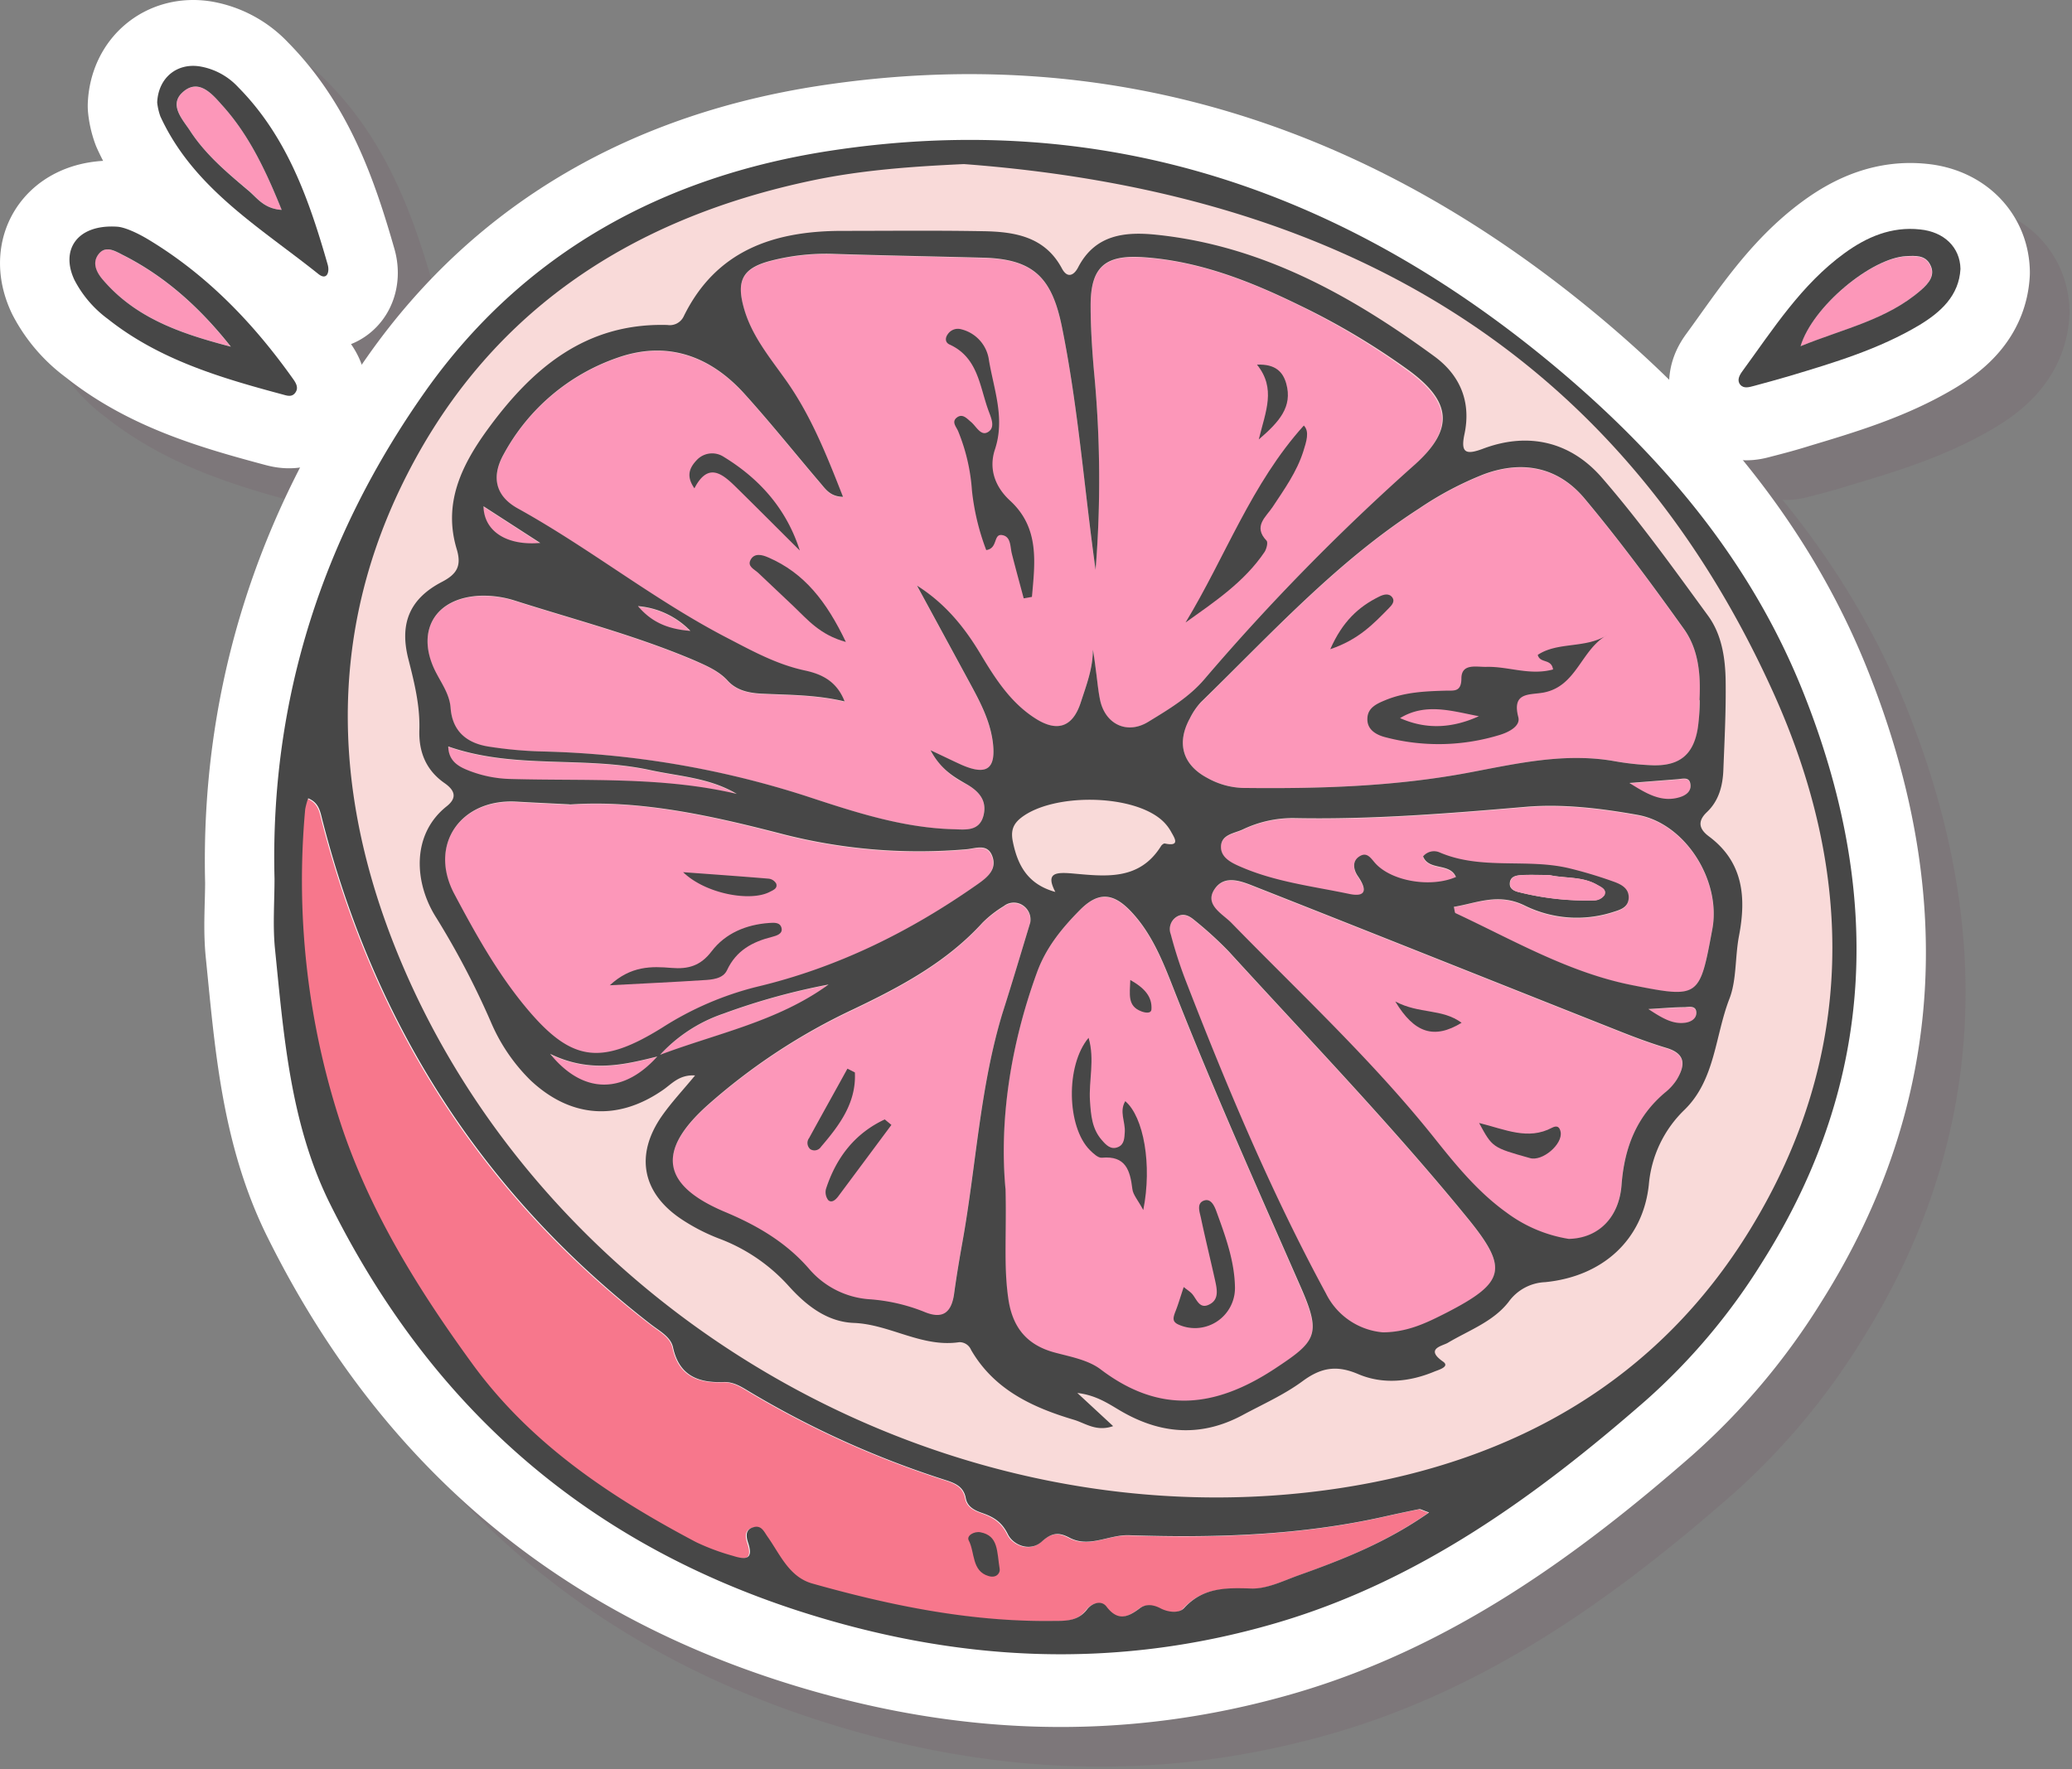 <svg id="Layer_1" data-name="Layer 1" xmlns="http://www.w3.org/2000/svg" viewBox="0 0 418 357"><rect x="0" y="0" width="418" height="357" fill="#808080" stroke="none"/><title>grapefruit</title><g id="Layer_2" data-name="Layer 2"><g style="opacity:0.12"><path d="M235.7,334.65a9.69,9.69,0,0,0,2.17-1.34,4.57,4.57,0,0,1,.47-.29,3,3,0,0,0-.6.35A10.76,10.76,0,0,1,235.7,334.65Z" transform="translate(0.02 0)" style="fill:#6a374f;stroke:#6a374f;stroke-linecap:round;stroke-linejoin:round;stroke-width:28px"/><path d="M159.4,317.15c-1.23.59-1,1.87-.62,3.06.57,1.72.36,2.53-.23,2.83.69-.25,1-1,.36-2.89C158.53,319,158.3,317.77,159.4,317.15Z" transform="translate(0.02 0)" style="fill:#6a374f;stroke:#6a374f;stroke-linecap:round;stroke-linejoin:round;stroke-width:28px"/><path d="M227.14,333.56a5.44,5.44,0,0,1-2.12,1.71,5.21,5.21,0,0,0,2.25-1.77,3.48,3.48,0,0,1,1.31-1A3.45,3.45,0,0,0,227.14,333.56Z" transform="translate(0.02 0)" style="fill:#6a374f;stroke:#6a374f;stroke-linecap:round;stroke-linejoin:round;stroke-width:28px"/><path d="M72.85,174.19c10.63,41.45,32.44,75.61,66.4,101.81,1.7,1.32,3.93,2.48,4.38,4.59,1.22,5.7,5.06,7.23,10.14,7,2.18-.08,3.78,1.07,5.46,2.06A190.25,190.25,0,0,0,198,307.25c2.07.66,4.19,1.21,4.67,3.83.31,1.7,1.69,2.43,3.09,2.92,2.35.83,4.12,1.76,5.41,4.38a4.58,4.58,0,0,0,5.94,2.09,4.6,4.6,0,0,1-5.81-2.15c-1.29-2.62-3-3.55-5.4-4.38-1.41-.49-2.79-1.22-3.1-2.92-.48-2.62-2.6-3.17-4.67-3.83a190.36,190.36,0,0,1-38.78-17.54c-1.69-1-3.29-2.14-5.47-2.06-5.08.2-8.92-1.33-10.14-7-.45-2.11-2.67-3.27-4.38-4.59-34-26.23-55.77-60.39-66.4-101.84-.42-1.63-.66-3.44-2.85-4.33v.11C72.19,170.82,72.44,172.59,72.85,174.19Z" transform="translate(0.02 0)" style="fill:#6a374f;stroke:#6a374f;stroke-linecap:round;stroke-linejoin:round;stroke-width:28px"/><path d="M32.8,60.2h0l-.29-.15Z" transform="translate(0.02 0)" style="fill:#6a374f;stroke:#6a374f;stroke-linecap:round;stroke-linejoin:round;stroke-width:28px"/><path d="M28.82,65.34c-1.35-1.54-2.42-3.53-1-5.37,1.23-1.55,2.83-.86,4.23-.14-1.4-.72-3-1.42-4.24.14-1.45,1.84-.38,3.82,1,5.37A34.13,34.13,0,0,0,39,73.16,33.8,33.8,0,0,1,28.82,65.34Z" transform="translate(0.02 0)" style="fill:#6a374f;stroke:#6a374f;stroke-linecap:round;stroke-linejoin:round;stroke-width:28px"/><path d="M58,47.09c1.21,1,2.23,2.4,3.94,3.24-1.7-.84-2.72-2.23-3.93-3.24-4.29-3.58-8.61-7.22-11.68-11.93-1.55-2.39-4.63-5.5-1.15-8.15a3.46,3.46,0,0,1,4.16-.23,3.45,3.45,0,0,0-4.17.22c-3.48,2.65-.4,5.77,1.15,8.16C49.43,39.87,53.75,43.51,58,47.09Z" transform="translate(0.02 0)" style="fill:#6a374f;stroke:#6a374f;stroke-linecap:round;stroke-linejoin:round;stroke-width:28px"/><path d="M245.92,333.81a2.08,2.08,0,0,0,.92-.56,11.69,11.69,0,0,1,3.74-2.76,11.37,11.37,0,0,0-3.87,2.82A2.17,2.17,0,0,1,245.92,333.81Z" transform="translate(0.02 0)" style="fill:#6a374f;stroke:#6a374f;stroke-linecap:round;stroke-linejoin:round;stroke-width:28px"/><path d="M392.51,60.4c-4.61.24-11.32,4.56-16.06,9.76,4.74-5.17,11.41-9.46,16-9.7,1.81-.1,3.84-.25,4.84,1.67a3.4,3.4,0,0,1-.75,4.11c1-1.13,1.68-2.48.8-4.17C396.35,60.15,394.33,60.3,392.51,60.4Z" transform="translate(0.02 0)" style="fill:#6a374f;stroke:#6a374f;stroke-linecap:round;stroke-linejoin:round;stroke-width:28px"/><path d="M294.28,313.25q-3.39.67-6.77,1.44c-17.06,3.87-34.44,4.38-51.77,3.82-4.11-.14-8,2.6-12,.49-1.6-.84-2.81-1-4.17-.26,1.31-.67,2.49-.49,4,.32,4,2.11,7.88-.63,12-.49,17.33.56,34.71,0,51.77-3.82,2.25-.51,4.5-1,6.77-1.44.27-.05.6.19,2,.66a81.54,81.54,0,0,1-13,7.42,81.18,81.18,0,0,0,13.18-7.48C294.89,313.44,294.55,313.2,294.28,313.25Z" transform="translate(0.02 0)" style="fill:#6a374f;stroke:#6a374f;stroke-linecap:round;stroke-linejoin:round;stroke-width:28px"/><path d="M317.07,83.23c19.49,16.22,35.65,37.49,47.88,64.61,7.76,17.2,11.91,34.51,11.87,51.69.09,19.43-5.16,38.69-16.63,57.39a107.14,107.14,0,0,1-25.33,28.63c.78-.85,1.53-1.71,2.27-2.59-16.4,13.61-36.43,21.67-58.9,25.21-50.3,7.92-102-8.19-140.54-40.12C176.36,300.4,228.36,316.78,279,308.8c34.51-5.43,63.26-21.52,81.95-52,21.46-35,21.18-71.94,4.77-108.32C353.32,121,336.91,99.53,317.07,83.23Z" transform="translate(0.02 0)" style="fill:#6a374f;stroke:#6a374f;stroke-linecap:round;stroke-linejoin:round;stroke-width:28px"/><path d="M322.76,83.58c-42.76-36.13-91.47-53-147.48-44.42-33.5,5.16-61.81,20.54-81.64,48.71C73,117.16,62.44,150,63.36,186c0,4.63-.4,9.3.07,13.88,1.78,17.58,3,35.36,11.06,51.56,20.07,40.42,50.86,68,94.38,82.21,32.3,10.52,64.14,12,96.49,2.57,28.73-8.4,52.42-25.54,74.61-44.93a125.48,125.48,0,0,0,23.53-27.93c23.32-36.9,24.06-75.23,8.33-114.79C361.45,122.45,344,101.55,322.76,83.58ZM70.13,169.8c2.19.89,2.43,2.7,2.85,4.33,10.63,41.45,32.44,75.61,66.4,101.84,1.71,1.32,3.93,2.48,4.38,4.59,1.22,5.7,5.06,7.23,10.14,7,2.18-.08,3.78,1.07,5.47,2.06a190.36,190.36,0,0,0,38.78,17.54c2.07.66,4.19,1.21,4.67,3.83.31,1.7,1.69,2.43,3.1,2.92,2.35.83,4.11,1.76,5.4,4.38a4.6,4.6,0,0,0,5.81,2.15,4.58,4.58,0,0,1-5.94-2.09c-1.29-2.62-3.06-3.55-5.41-4.38-1.4-.49-2.78-1.22-3.09-2.92-.48-2.62-2.6-3.17-4.67-3.83a190.44,190.44,0,0,1-38.79-17.54c-1.68-1-3.28-2.14-5.46-2.06-5.08.2-8.92-1.33-10.14-7-.45-2.11-2.68-3.27-4.38-4.59-34-26.23-55.77-60.39-66.4-101.84-.41-1.6-.66-3.37-2.75-4.28Zm88.78,150.35c.61,1.85.33,2.64-.36,2.89.59-.3.8-1.11.23-2.83-.39-1.19-.61-2.47.62-3.06-1.1.62-.87,1.85-.49,3Zm68.36,13.35a5.21,5.21,0,0,1-2.25,1.77,5.44,5.44,0,0,0,2.12-1.71,3.4,3.4,0,0,1,1.44-1.1,3.58,3.58,0,0,0-1.31,1Zm10.6-.19a9.69,9.69,0,0,1-2.17,1.34,10.78,10.78,0,0,0,2-1.28,3,3,0,0,1,.6-.35,4,4,0,0,0-.43.29Zm9-.06a2.08,2.08,0,0,1-.92.56,2.17,2.17,0,0,0,.79-.5,11.37,11.37,0,0,1,3.87-2.82,11.67,11.67,0,0,0-3.77,2.76Zm36.26-11.86a81.54,81.54,0,0,0,13-7.42c-1.4-.47-1.73-.71-2-.66-2.27.45-4.52.93-6.77,1.44-17.06,3.86-34.44,4.38-51.77,3.82-4.11-.14-8,2.6-12,.49-1.55-.81-2.73-1-4-.32,1.36-.75,2.57-.58,4.17.26,4,2.11,7.88-.63,12-.49,17.33.56,34.71.05,51.77-3.82q3.38-.76,6.77-1.44c.27-.05.61.19,2,.66a81.79,81.79,0,0,1-13.2,7.48ZM361,256.8c-18.69,30.48-47.44,46.57-81.95,52-50.64,8-102.64-8.4-141.31-40.75,38.59,31.93,90.24,48,140.54,40.12,22.47-3.54,42.5-11.6,58.9-25.21-.74.88-1.49,1.74-2.27,2.59a107.14,107.14,0,0,0,25.33-28.63c11.47-18.7,16.72-38,16.63-57.39,0-17.18-4.11-34.49-11.87-51.69-12.23-27.12-28.39-48.39-47.88-64.61C337,99.53,353.37,121,365.77,148.48,382.13,184.86,382.41,221.81,361,256.8Z" transform="translate(0.02 0)" style="fill:#6a374f;stroke:#6a374f;stroke-linecap:round;stroke-linejoin:round;stroke-width:28px"/><path d="M67.63,87.81c.72-1.18-.22-2.22-.86-3.13C58.9,73.71,49.65,64.15,38,57.1c-2.41-1.45-5-2.6-6.48-2.66-8-.48-11.41,4.7-8.52,10.77A22.74,22.74,0,0,0,29.73,73c10.35,8.3,22.71,11.91,35.19,15.25C65.86,88.51,67,88.79,67.63,87.81ZM32.8,60.2l-.3-.15.29.15Zm-4,5.14c-1.35-1.55-2.42-3.53-1-5.37,1.24-1.56,2.84-.86,4.24-.14-1.4-.72-3-1.41-4.23.14-1.45,1.84-.38,3.83,1,5.37A34,34,0,0,0,39,73.16a34.13,34.13,0,0,1-10.19-7.82Z" transform="translate(0.02 0)" style="fill:#6a374f;stroke:#6a374f;stroke-linecap:round;stroke-linejoin:round;stroke-width:28px"/><path d="M395.34,55c-5.76-.62-10.73,1.5-15.23,4.77-8.72,6.33-14.41,15.34-20.63,23.85-.57.77-1.17,1.8-.43,2.71s1.85.48,2.79.24c2.4-.61,4.79-1.25,7.16-2,9-2.7,18.05-5.4,26.19-10.27,4.34-2.59,8-5.92,8.29-11.33C403.4,58.61,400.18,55.49,395.34,55Zm1.21,11.28a3.4,3.4,0,0,0,.75-4.11c-1-1.92-3-1.77-4.84-1.67-4.6.24-11.27,4.53-16,9.7,4.74-5.2,11.45-9.52,16.06-9.76,1.82-.1,3.84-.25,4.84,1.67.87,1.65.21,3-.81,4.13Z" transform="translate(0.02 0)" style="fill:#6a374f;stroke:#6a374f;stroke-linecap:round;stroke-linejoin:round;stroke-width:28px"/><path d="M72.23,64c1.71,1.37,2.3-.39,1.87-1.89C70.35,49,65.91,36.26,56,26.27a13.73,13.73,0,0,0-7.72-4.17c-4.62-.7-8.37,2.28-8.6,7.27a12.07,12.07,0,0,0,.65,2.84C47,46.75,60.44,54.58,72.23,64Zm-27-37a3.45,3.45,0,0,1,4.17-.22,3.46,3.46,0,0,0-4.16.23c-3.48,2.65-.4,5.76,1.15,8.15,3.07,4.71,7.39,8.35,11.68,11.93,1.21,1,2.23,2.4,3.93,3.24-1.71-.84-2.73-2.24-3.94-3.24-4.29-3.58-8.61-7.22-11.68-11.93-1.57-2.39-4.65-5.51-1.17-8.16Z" transform="translate(0.02 0)" style="fill:#6a374f;stroke:#6a374f;stroke-linecap:round;stroke-linejoin:round;stroke-width:28px"/><path d="M320.57,184.59c-1.79,0-3.59-.08-5.37,0-1.1.07-2.47.15-2.57,1.68-.07,1.23,1.05,1.61,2,1.82a56.15,56.15,0,0,0,15.06,1.62,2.64,2.64,0,0,0,2-1.08c.5-1.18-.7-1.62-1.52-2.1C327.16,184.82,323.78,185.31,320.57,184.59Z" transform="translate(0.02 0)" style="fill:#6a374f;stroke:#6a374f;stroke-miterlimit:10"/><path d="M365.43,147.93C333.83,77.87,276.09,46.8,202.16,41.27c-10.38.47-20.43,1.18-30.34,3.25C134.17,52.37,105,71.86,88.2,107.21c-14.53,30.66-12.94,62.11-.43,92.92,30,74,112.13,120.54,190.94,108.12,34.51-5.43,63.27-21.52,82-52C382.13,221.25,381.85,184.31,365.43,147.93Z" transform="translate(0.02 0)" style="fill:#6a374f;stroke:#6a374f;stroke-miterlimit:10"/><path d="M140.71,221.08c11.59-4.43,24-6.77,34.38-14.33a133.3,133.3,0,0,0-21.23,5.88,30.85,30.85,0,0,0-13,8.57c-6.9,1.7-13.79,3.51-22-.46C125.74,229.15,134,228.76,140.71,221.08Zm88.29-98c-2.28-16.38-3.5-32.82-6.77-49-2-9.86-5.64-13.73-15.86-14s-20.16-.45-30.24-.77a44.4,44.4,0,0,0-12.78,1.42c-5.59,1.48-6.86,4-5.29,9.55,1.51,5.39,5,9.67,8.15,14.06,5.24,7.25,8.48,15.4,11.84,24-2.51-.06-3.44-1.45-4.48-2.68-5.12-6-10.09-12.24-15.4-18.12-6.93-7.65-15.58-10.78-25.55-7.3a41.47,41.47,0,0,0-23,19.45c-2.59,4.61-1.7,8.5,2.83,11,14.45,8,27.36,18.38,42,26,5.15,2.67,10.14,5.46,15.91,6.69,3.23.7,6.39,2,8,6.24-6-1.4-11.39-1.31-16.8-1.57-2.52-.13-5-.65-6.79-2.61s-4.23-3.05-6.69-4.09c-11.75-5-24.08-8.2-36.2-12.06a20.77,20.77,0,0,0-6.82-1c-9.5.29-13.5,7.4-9,15.77,1.17,2.18,2.61,4.29,2.8,6.83.34,4.77,3.27,7.12,7.57,7.83a82.17,82.17,0,0,0,10.85.94,188.06,188.06,0,0,1,53.08,8.94c9.66,3.18,19.49,6.47,29.88,6.76,2.37.06,5.29.54,6.13-2.77.78-3.08-1-5-3.52-6.38a15.68,15.68,0,0,1-7.17-6.79c2.83,1.32,4.59,2.19,6.38,3,5,2.14,6.86.75,6.19-4.61-.56-4.52-2.73-8.45-4.86-12.38q-5.2-9.62-10.44-19.23c5.63,3.55,9.55,8.34,12.8,13.78,3,5,6.12,9.9,11.17,13.08,4.42,2.79,7.49,1.63,9.1-3.34,1.11-3.45,2.43-6.86,2.41-10.6.3,1.6.49,3.18.7,4.77.23,1.8.39,3.62.76,5.39,1,4.93,5.46,7,9.71,4.42s8.29-5,11.4-8.69a440.89,440.89,0,0,1,42.32-43.15c7.94-7.16,7.32-12.68-1.31-19a145.4,145.4,0,0,0-22-13.25c-10-4.88-20.31-8.93-31.57-9.64C230.8,59.49,228,62.12,228,69.69c0,4.45.3,8.92.68,13.36a228.08,228.08,0,0,1,.3,40.06Zm121.84,26.2c.27-5.06-.18-10.15-3.15-14.28-6.43-9-13-17.91-20.07-26.36-5.27-6.27-12.4-7.77-20.27-4.87a67.13,67.13,0,0,0-13.11,6.94c-16.67,10.74-29.92,25.36-44,39.07A14,14,0,0,0,248,153c-2.72,5-1.42,9.37,3.57,12a15.58,15.58,0,0,0,7.14,2c15.38.18,30.7-.26,45.88-3.14,9.55-1.81,19.12-4,29-2.28a54.87,54.87,0,0,0,7.88.85c5.5.14,8.27-2.26,9.09-7.71.24-1.72.19-3.6.29-5.41ZM210.78,247.94c.26,8.81-.42,15.57.58,22.33.85,5.74,3.74,9.26,9.37,10.78,3.18.85,6.74,1.49,9.24,3.39,11.87,9,23,7.83,35.08-.11,8.25-5.43,9.51-6.8,5.48-16.07-8.54-19.63-17.34-39.16-25.21-59.09-2.4-6.06-4.65-12.43-9.35-17.31-3.59-3.73-6.59-3.78-10.21-.12s-6.79,7.55-8.61,12.54C211.75,219.09,209.53,234.29,210.78,247.94Zm-87.9-77.52c-4.16-.21-7.47-.36-10.77-.55-11.23-.63-17.78,8.69-12.53,18.61,4.08,7.7,8.35,15.41,13.9,22.24,9.43,11.61,15.34,12.66,28,4.76a64.08,64.08,0,0,1,19-8.22c16.32-3.87,31-11.13,44.67-20.75,2-1.41,3.91-3,2.93-5.63s-3.34-1.56-5.21-1.4a110.65,110.65,0,0,1-37.36-3.13c-14.19-3.72-28.57-6.91-42.63-5.93Zm92.89,23.86a3.43,3.43,0,0,0-1.21-3.27,3.28,3.28,0,0,0-4.14,0,23,23,0,0,0-4.28,3.34c-7.28,8-16.55,12.93-26.15,17.51a122.72,122.72,0,0,0-29.29,19.27c-10.39,9.3-9.3,16.18,3.52,21.57,6.52,2.73,12.37,6.17,17,11.54a17.6,17.6,0,0,0,12.09,6.07,36.55,36.55,0,0,1,11.06,2.53c3.83,1.62,5.55.09,6.06-3.71.49-3.6,1.1-7.18,1.74-10.75,2.71-15.25,3.47-30.85,8-45.78,1.92-6,3.7-12,5.6-18.32Zm108.65,63.81c6-.13,10.16-4.32,10.66-10.91.55-7.45,3-13.79,8.83-18.68a10.67,10.67,0,0,0,2.31-2.57c1.73-2.89,1.84-5.22-2.14-6.39-3.32-1-6.56-2.22-9.77-3.5-24.23-9.6-48.43-19.28-72.68-28.84-2.83-1.11-6.52-2.87-8.66.3s1.62,5,3.39,6.82c13.93,14.29,28.6,27.88,41.07,43.57,4.31,5.41,8.73,10.8,14.44,14.89a28.77,28.77,0,0,0,12.55,5.31ZM287,276.94c5.07-.06,8.92-2,12.75-3.94,12.08-6.21,12.62-9,4-19.48C288.57,235,272,217.74,255.84,200.07a75.59,75.59,0,0,0-6.94-6.33c-1-.85-2.23-1.52-3.62-.65a3,3,0,0,0-1.15,3.51,86.7,86.7,0,0,0,2.86,8.93c8.38,21.67,17.35,43.08,28.45,63.56A14.14,14.14,0,0,0,287,276.94Zm14.24-85.88c.18.7.17,1.19.35,1.27,11.64,5.44,22.85,12,35.64,14.53,13.57,2.68,13.59,2.55,16.17-11.35,1.79-9.64-5.32-21.21-15-22.95-7.43-1.33-15.19-2.28-22.65-1.64-15.49,1.33-30.94,2.58-46.49,2.28a23.08,23.08,0,0,0-10.56,2.27c-1.73.82-4.31,1-4.43,3.39s2.29,3.45,4.24,4.28c6.9,3,14.34,3.83,21.6,5.35,3.68.77,3.51-1.07,1.79-3.56-.87-1.26-1.27-3,.3-4,1.41-.91,2.29.38,3.22,1.4,3.32,3.65,11.21,5,16.25,2.76-1.22-2.93-5.45-1.2-6.63-4.15a2.84,2.84,0,0,1,3.24-.85c8.45,3.68,17.62,1.18,26.23,3.24a87.9,87.9,0,0,1,9,2.71c1.54.55,3.19,1.4,3,3.47-.19,1.79-1.8,2.23-3.21,2.67a23.77,23.77,0,0,1-17.88-1.39c-5.25-2.54-9.42-.51-14.19.27ZM156.57,168.28c-5.46-3.26-11.59-3.53-17.49-4.81-13.34-2.9-27.31-.08-40.71-4.76.07,2.77,1.82,3.92,3.79,4.73a24.55,24.55,0,0,0,8.67,1.83C126.11,165.71,141.48,164.74,156.57,168.28Zm180.09-2.19c3.22,2,6.4,4.06,10.21,2.85,1.1-.35,2.21-1.08,2.12-2.42-.13-1.77-1.51-1.28-2.62-1.19ZM105.48,110.24c.1,5.06,4.69,8,11.45,7.4Zm235,101.46c3,2,5,3.06,7.36,2.77,1.18-.14,2.4-.81,2.31-2.15s-1.42-1.06-2.36-1c-2,.05-4,.19-7.36.38ZM136.64,130.39c2.46,2.89,5.5,4.61,10.58,5A16.63,16.63,0,0,0,136.64,130.39Z" transform="translate(0.02 0)" style="fill:#6a374f"/><path d="M112.88,167.11H113c-3-.43-5.93-.88-8.9-1.34a4.7,4.7,0,0,1-1.73-.64,6.44,6.44,0,0,1,1.91,5.17A32.08,32.08,0,0,1,112.88,167.11Z" transform="translate(0.02 0)" style="fill:#6a374f"/><path d="M296.15,313.26c-1.4-.47-1.73-.71-2-.66-2.27.45-4.52.93-6.77,1.44-17.06,3.87-34.44,4.39-51.77,3.82-4.11-.13-8,2.61-12,.5-2.13-1.13-3.57-1.06-5.6.79-2.3,2.09-5.72.77-6.83-1.48-1.29-2.61-3.06-3.55-5.41-4.37-1.4-.5-2.78-1.23-3.09-2.93-.48-2.61-2.6-3.16-4.67-3.83A189.28,189.28,0,0,1,159.23,289c-1.68-1-3.28-2.14-5.46-2.05-5.08.19-8.92-1.33-10.14-7-.45-2.1-2.68-3.27-4.38-4.58-34-26.24-55.77-60.4-66.4-101.84-.42-1.64-.66-3.45-2.85-4.33a13.75,13.75,0,0,0-.6,2.2A157.5,157.5,0,0,0,76,233.09c5.78,18.5,15.89,34.81,27.22,50.36,11.69,16,27.75,26.71,45,35.82a43.62,43.62,0,0,0,7.43,2.76c2.14.68,4.31,1.08,3.12-2.52-.44-1.34-.68-2.77,1.08-3.25,1.6-.43,2.07.87,2.87,2,2.49,3.54,4.29,8.05,8.89,9.35,16,4.51,32.13,7.81,48.85,7.57,2.52,0,4.9,0,6.67-2.34,1-1.28,2.89-1.9,3.91-.55,2.28,3,4.3,2.16,6.69.36,1.31-1,2.82-.74,4.23,0,1.61.84,3.79,1,4.74-.07,3.83-4.17,8.43-4.11,13.55-3.94,3.14.1,6.39-1.53,9.5-2.65C278.71,322.77,287.58,319.3,296.15,313.26Z" transform="translate(0.02 0)" style="fill:#6a374f"/><path d="M54.5,77.94c-6.09-7.7-13.07-14.07-21.7-18.44-1.55-.79-3.5-2.06-4.95-.23s-.38,3.82,1,5.36C35.62,72.39,44.91,75.44,54.5,77.94Z" transform="translate(0.02 0)" style="fill:#6a374f"/><path d="M371.16,77.92c8.62-3.52,17.41-5.31,24.31-11.33,1.49-1.3,3-3,1.83-5.16-1-1.93-3-1.77-4.84-1.68C385.44,60.12,373.56,69.93,371.16,77.92Z" transform="translate(0.02 0)" style="fill:#6a374f"/><path d="M64.81,50.35C61.48,42.1,58.06,35,52.71,29.13c-1.89-2.08-4.48-5.12-7.49-2.83-3.48,2.65-.4,5.77,1.15,8.16,3.07,4.71,7.39,8.35,11.68,11.92C59.81,47.85,61.17,50.13,64.81,50.35Z" transform="translate(0.02 0)" style="fill:#6a374f"/><path d="M63.36,185.31c-.92-36.07,9.66-68.85,30.28-98.14C113.47,59,141.78,43.62,175.28,38.45c56-8.63,104.72,8.29,147.48,44.42,21.27,18,38.69,38.88,49.07,65,15.73,39.56,15,77.9-8.33,114.8A125.8,125.8,0,0,1,340,290.6c-22.19,19.39-45.88,36.52-74.61,44.93C233,345,201.17,343.47,168.87,333c-43.52-14.18-74.31-41.78-94.38-82.21-8-16.2-9.28-34-11.06-51.56C63,194.6,63.36,189.93,63.36,185.31ZM202.44,41.11c-10.37.48-20.42,1.19-30.34,3.25-37.65,7.86-66.87,27.35-83.61,62.69-14.49,30.67-12.95,62.12-.44,93,30,74,112.13,120.54,191,108.13,34.51-5.44,63.26-21.53,81.95-52,21.46-35,21.18-71.93,4.77-108.32C334.11,77.72,276.38,46.65,202.44,41.11Zm93.84,272.1c-1.39-.48-1.73-.72-2-.67q-3.39.68-6.77,1.44c-17.06,3.87-34.44,4.39-51.77,3.82-4.11-.13-8,2.61-12,.5-2.13-1.13-3.57-1.06-5.6.79-2.3,2.09-5.72.77-6.83-1.48-1.29-2.61-3-3.55-5.4-4.37-1.41-.5-2.79-1.23-3.1-2.92-.48-2.62-2.6-3.17-4.67-3.84a189.28,189.28,0,0,1-38.78-17.54c-1.69-1-3.29-2.14-5.47-2.05-5.08.19-8.92-1.33-10.14-7-.45-2.1-2.67-3.27-4.38-4.58C105.42,249,83.61,214.88,73,173.43c-.42-1.63-.66-3.45-2.85-4.33a13.75,13.75,0,0,0-.6,2.2A157.76,157.76,0,0,0,76.16,233c5.78,18.5,15.89,34.81,27.22,50.36,11.7,16,27.75,26.71,45,35.82a44.86,44.86,0,0,0,7.43,2.77c2.14.67,4.31,1.07,3.12-2.53-.44-1.33-.68-2.77,1.08-3.25,1.6-.43,2.07.87,2.87,2,2.49,3.54,4.29,8,8.89,9.35,16,4.51,32.14,7.81,48.85,7.57,2.52,0,4.9,0,6.67-2.34,1-1.28,2.9-1.9,3.91-.55,2.28,3,4.3,2.16,6.69.36,1.31-1,2.82-.74,4.23,0,1.61.84,3.79,1,4.74-.07,3.83-4.17,8.43-4.11,13.55-3.94,3.14.1,6.39-1.53,9.5-2.65,8.94-3.19,17.8-6.66,26.37-12.69Z" transform="translate(0.02 0)" style="fill:#6a374f"/><path d="M31.54,53.74c1.49.06,4.07,1.2,6.48,2.66C49.65,63.44,58.9,73,66.77,84c.64.91,1.58,2,.86,3.13s-1.77.7-2.71.45c-12.48-3.35-24.84-7-35.19-15.22A22.76,22.76,0,0,1,23,64.5C20.13,58.44,23.52,53.25,31.54,53.74Zm23,24.2c-6.09-7.7-13.07-14.08-21.7-18.45-1.55-.78-3.5-2.06-5-.23s-.38,3.83,1,5.37c6.72,7.76,16,10.8,25.6,13.31Z" transform="translate(0.02 0)" style="fill:#6a374f"/><path d="M403.48,62.26c-.29,5.41-4,8.74-8.29,11.34C387.05,78.46,378,81.17,369,83.87c-2.37.71-4.76,1.34-7.16,2-.94.24-2.06.63-2.79-.25s-.14-1.93.43-2.71c6.22-8.51,11.91-17.51,20.63-23.84,4.5-3.27,9.47-5.4,15.23-4.77C400.18,54.78,403.4,57.91,403.48,62.26Zm-32.26,15.6c8.62-3.52,17.41-5.31,24.31-11.33,1.49-1.3,3-3,1.82-5.16-1-1.93-3-1.77-4.84-1.68C385.49,60.06,373.62,69.87,371.22,77.86Z" transform="translate(0.02 0)" style="fill:#6a374f"/><path d="M39.69,28.67c.23-5,4-8,8.6-7.27A13.6,13.6,0,0,1,56,25.56c9.9,10,14.34,22.75,18.09,35.84.43,1.5-.16,3.26-1.87,1.9C60.44,53.88,47,46,40.34,31.5A11.87,11.87,0,0,1,39.69,28.67ZM64.8,50.35C61.47,42.09,58.05,35,52.7,29.13,50.81,27,48.22,24,45.21,26.3c-3.48,2.65-.4,5.76,1.15,8.15C49.43,39.16,53.75,42.8,58,46.38,59.8,47.85,61.16,50.12,64.8,50.35Z" transform="translate(0.02 0)" style="fill:#6a374f"/><path d="M225.32,289.09l7.22,6.69c-3.37,1.19-5.59-.58-7.88-1.27-8.4-2.5-16.12-6.07-20.78-14.11a2.53,2.53,0,0,0-2.36-1.56c-7.53,1.14-14-3.59-21.26-3.88-5.38-.2-9.57-3.47-13.09-7.36A35.77,35.77,0,0,0,153,257.92a38.9,38.9,0,0,1-7.48-3.85c-8-5.29-9.51-13-4-20.89,1.92-2.74,4.25-5.21,6.68-8.16-3.27-.21-4.77,1.8-6.58,3-9.06,6.24-18.53,5.56-26.59-2a36.53,36.53,0,0,1-8-11.74A164.16,164.16,0,0,0,96,193.2c-4.45-6.95-5.12-16.77,2.1-22.5,2.24-1.78,1.55-3.29-.46-4.69-3.73-2.6-5.2-6.31-5.06-10.71.15-4.87-1-9.52-2.18-14.16-1.87-7.16.1-12.26,6.72-15.71,3.08-1.6,4-3.26,3-6.61-2.76-9.14.88-16.77,6.11-24,9-12.41,19.85-21.72,36.39-21.24a3.11,3.11,0,0,0,3.27-1.7c6.52-13.35,18.16-17.26,31.88-17.29,9.59,0,19.18-.11,28.77.07,6.27.12,12.27,1.15,15.66,7.5,1.17,2.19,2.5,1.3,3.28-.21,3.44-6.63,9.43-7.23,15.76-6.58,21.28,2.2,39.23,12.2,56.09,24.53,5.21,3.81,7.47,9.18,6.09,15.7-.8,3.77.23,4.27,3.77,2.94,9.19-3.45,17.69-1.36,23.95,5.85,7.66,8.83,14.5,18.39,21.41,27.85,2.79,3.81,3.5,8.59,3.56,13.24.08,6-.23,11.9-.46,17.84-.12,3.21-.89,6.25-3.33,8.57-1.94,1.84-1.58,3.4.4,4.88,7,5.2,7.56,12.4,6.08,20.1-.81,4.23-.46,8.89-1.92,12.65-2.91,7.48-2.86,16.3-9,22.36a23.79,23.79,0,0,0-7.27,15.2c-1.18,11.08-9.28,18.5-20.91,19.65a9.56,9.56,0,0,0-7.39,4c-3.12,4-8,5.71-12.25,8.24-1.07.64-4.68,1.17-1,3.77,1.49,1-.77,1.67-1.63,2-5.07,2.13-10.47,2.67-15.46.54-4.37-1.87-7.51-1.3-11.21,1.43s-8,4.64-12.07,6.83c-7.93,4.27-15.79,4-23.67-.29C232.27,291.78,229.7,289.62,225.32,289.09ZM140.75,221c11.59-4.43,24-6.77,34.38-14.33a133.3,133.3,0,0,0-21.23,5.88,30.76,30.76,0,0,0-13,8.57c-6.89,1.7-13.78,3.51-21.94-.46C125.78,229.07,134,228.68,140.75,221ZM229,123c-2.29-16.38-3.5-32.82-6.78-49-2-9.86-5.63-13.73-15.85-14s-20.16-.45-30.25-.77a44.33,44.33,0,0,0-12.77,1.42c-5.59,1.48-6.86,4-5.29,9.55,1.51,5.39,5,9.67,8.14,14.06,5.25,7.25,8.48,15.4,11.85,24-2.51-.06-3.44-1.45-4.48-2.68-5.12-6-10.09-12.24-15.41-18.12-6.92-7.65-15.57-10.78-25.54-7.3a41.51,41.51,0,0,0-23,19.45c-2.59,4.61-1.7,8.5,2.84,11,14.45,8,27.36,18.38,42,26,5.15,2.67,10.14,5.46,15.91,6.69,3.23.7,6.39,2.06,8,6.24-5.94-1.39-11.38-1.3-16.8-1.57-2.51-.13-5-.65-6.78-2.61s-4.23-3-6.69-4.09c-11.75-5-24.08-8.2-36.2-12.06a20.77,20.77,0,0,0-6.82-1c-9.5.29-13.5,7.4-9,15.77,1.16,2.18,2.61,4.29,2.8,6.83.34,4.77,3.27,7.12,7.57,7.83a84,84,0,0,0,10.85,1,187.63,187.63,0,0,1,53.07,8.93c9.67,3.18,19.5,6.47,29.89,6.76,2.37.06,5.29.54,6.13-2.77.77-3.08-1-4.95-3.52-6.38s-5.17-3-7.17-6.79c2.83,1.32,4.58,2.19,6.38,3,5,2.14,6.85.76,6.19-4.61-.57-4.52-2.73-8.45-4.86-12.38q-5.21-9.61-10.44-19.23c5.63,3.55,9.55,8.34,12.8,13.78,3,5,6.12,9.9,11.17,13.08,4.42,2.79,7.49,1.63,9.09-3.34,1.12-3.45,2.44-6.86,2.42-10.6.3,1.6.48,3.18.69,4.77.24,1.8.4,3.62.77,5.4,1.05,4.92,5.46,7,9.7,4.41s8.29-5,11.41-8.69a442.36,442.36,0,0,1,42.44-43.28c7.94-7.16,7.32-12.68-1.31-19A144.66,144.66,0,0,0,270,69.53c-10-4.88-20.31-8.93-31.57-9.64C230.8,59.41,228,62,228,69.61c0,4.45.29,8.92.68,13.36A228.71,228.71,0,0,1,229,123Zm121.83,26.2c.27-5.06-.18-10.15-3.14-14.28-6.43-9-13-17.91-20.07-26.36-5.27-6.27-12.4-7.77-20.27-4.87a67.13,67.13,0,0,0-13.11,6.94c-16.67,10.74-29.92,25.37-44,39.07A14,14,0,0,0,248,153c-2.72,5-1.42,9.37,3.57,12a15.56,15.56,0,0,0,7.11,2c15.38.18,30.69-.26,45.88-3.14,9.55-1.81,19.12-4,29-2.28a54.87,54.87,0,0,0,7.88.85c5.49.14,8.27-2.26,9.08-7.71a41.46,41.46,0,0,0,.36-5.39Zm-140,98.63c.25,8.81-.42,15.57.58,22.33.85,5.74,3.74,9.27,9.37,10.78,3.17.85,6.74,1.49,9.24,3.39,11.87,9,23,7.83,35.08-.1,8.25-5.44,9.51-6.81,5.48-16.08-8.58-19.6-17.35-39.15-25.22-59.06-2.4-6.06-4.65-12.43-9.35-17.31-3.6-3.73-6.59-3.78-10.21-.11s-6.79,7.54-8.61,12.53c-5.4,14.8-7.62,30-6.37,43.66Zm-87.91-77.52c-4.15-.21-7.46-.36-10.76-.55-11.23-.63-17.79,8.69-12.54,18.61,4.09,7.7,8.36,15.41,13.9,22.24,9.44,11.61,15.35,12.66,28.05,4.76a64.08,64.08,0,0,1,19-8.22c16.32-3.87,31-11.13,44.67-20.75,2-1.41,3.9-3,2.93-5.63s-3.34-1.56-5.21-1.4a110.65,110.65,0,0,1-37.36-3.13c-14.24-3.69-28.6-6.88-42.69-5.9Zm92.9,23.86a3.43,3.43,0,0,0-1.21-3.27,3.27,3.27,0,0,0-4.14-.05,22.71,22.71,0,0,0-4.28,3.34c-7.28,8-16.55,12.93-26.15,17.51a122.9,122.9,0,0,0-29.3,19.3c-10.39,9.3-9.3,16.18,3.52,21.57,6.52,2.73,12.37,6.17,17,11.54a17.6,17.6,0,0,0,12.09,6.07,36.55,36.55,0,0,1,11.06,2.53c3.83,1.62,5.54.1,6.06-3.71.49-3.59,1.1-7.18,1.74-10.75,2.71-15.25,3.47-30.85,8-45.78,1.92-6,3.7-12,5.6-18.27ZM324.46,258c6-.13,10.16-4.32,10.65-10.91.56-7.45,3-13.79,8.84-18.68a10.67,10.67,0,0,0,2.31-2.57c1.73-2.89,1.84-5.22-2.14-6.39-3.32-1-6.56-2.22-9.77-3.5-24.23-9.6-48.43-19.28-72.68-28.84-2.84-1.11-6.52-2.87-8.66.3s1.62,5,3.39,6.82c13.93,14.29,28.59,27.89,41.07,43.57,4.31,5.41,8.73,10.8,14.44,14.89A28.49,28.49,0,0,0,324.46,258ZM287,276.86c5.07-.05,8.92-2,12.75-3.94,12.07-6.21,12.61-9,4-19.48C288.61,234.92,272,217.66,255.88,200a74.42,74.42,0,0,0-6.95-6.33c-1-.85-2.22-1.52-3.61-.65a2.93,2.93,0,0,0-1.15,3.52,89.8,89.8,0,0,0,2.85,8.92c8.39,21.68,17.36,43.08,28.46,63.56A14.16,14.16,0,0,0,287,276.86ZM301.27,191c.18.7.17,1.19.35,1.27,11.64,5.44,22.85,12,35.64,14.53,13.56,2.68,13.59,2.55,16.17-11.35,1.78-9.64-5.32-21.21-15-23-7.43-1.33-15.19-2.28-22.65-1.64-15.49,1.33-30.94,2.58-46.49,2.28a23.34,23.34,0,0,0-10.56,2.27c-1.73.82-4.31,1-4.43,3.39s2.29,3.45,4.24,4.28c6.9,2.95,14.34,3.83,21.59,5.35,3.69.78,3.52-1.07,1.8-3.56-.87-1.26-1.27-3,.29-4s2.3.37,3.23,1.4c3.32,3.64,11.21,4.95,16.25,2.75-1.22-2.93-5.45-1.2-6.63-4.15a2.84,2.84,0,0,1,3.24-.85c8.45,3.68,17.62,1.18,26.23,3.24a87.9,87.9,0,0,1,9,2.71c1.54.55,3.19,1.4,3,3.47-.19,1.79-1.8,2.23-3.21,2.67a23.77,23.77,0,0,1-17.88-1.39C310.21,188.17,306,190.2,301.27,191Zm-80.38-3c-2-3.8,0-4,3.1-3.77,6.74.58,13.74,1.66,18.21-5.49.15-.25.55-.57.77-.53,3.28.71,1.88-1.24,1.25-2.39A8.88,8.88,0,0,0,242,173.2c-6.25-5-21.51-5.06-27.86-.31-1.84,1.38-2.3,2.8-1.8,5.1,1,4.83,3.13,8.51,8.55,10Zm-64.28-19.8c-5.46-3.26-11.6-3.53-17.49-4.81-13.34-2.9-27.31-.08-40.71-4.76.06,2.77,1.81,3.92,3.79,4.73a24.55,24.55,0,0,0,8.67,1.83C126.15,165.63,141.51,164.66,156.61,168.2ZM320.5,184.57c-1.79,0-3.59-.08-5.37,0-1.1.07-2.47.15-2.57,1.68-.07,1.23,1.05,1.6,2,1.82a55.74,55.74,0,0,0,15.06,1.61,2.62,2.62,0,0,0,2-1.07c.5-1.18-.7-1.62-1.52-2.1C327.09,184.8,323.71,185.29,320.5,184.57ZM336.69,166c3.23,2,6.4,4.06,10.22,2.85,1.1-.35,2.21-1.08,2.11-2.42-.12-1.77-1.5-1.28-2.62-1.19ZM105.52,110.16c.1,5.06,4.69,8,11.45,7.4Zm235,101.46c3,2,5,3.06,7.36,2.77,1.18-.14,2.4-.81,2.31-2.15s-1.42-1.06-2.36-1c-2,0-4,.19-7.36.38ZM136.68,130.31c2.46,2.89,5.5,4.61,10.58,5A16.63,16.63,0,0,0,136.68,130.31Z" transform="translate(0.02 0)" style="fill:#6a374f"/><path d="M209.66,324.65c.1.71-.6,1.88-2.24,1.39-3.43-1-2.74-4.76-4-7.17-.53-1,1.09-1.9,2.34-1.67C209.43,317.89,209.07,321.07,209.66,324.65Z" transform="translate(0.02 0)" style="fill:#6a374f"/><path d="M214.5,128.74c-.8-3-1.63-6-2.39-9-.36-1.41-.16-3.37-1.84-3.74-2-.45-.88,2.67-3.33,3a48.09,48.09,0,0,1-2.88-12,38.45,38.45,0,0,0-2.79-12c-.37-.87-1.32-1.81-.35-2.67,1.19-1,2.08.09,2.94.81,1.09.89,2,3,3.51,2s.47-3-.07-4.54c-1.72-4.87-2.11-10.51-7.76-13.08-.88-.4-.94-1.29-.35-2.09a2.45,2.45,0,0,1,2.64-1,7.42,7.42,0,0,1,5.66,6.28c1,5.93,3.29,11.73,1.2,18-1.23,3.73-.13,7.39,3.07,10.33,6,5.52,5,12.54,4.4,19.41Z" transform="translate(0.02 0)" style="fill:#6a374f"/><path d="M247.15,133.62c8.06-13.29,13.26-28,23.86-39.75,1.2,1.21.51,3.26-.11,5.23-1.32,4.14-3.82,7.63-6.19,11.21-1.32,2-4,3.89-1.22,6.79.33.34,0,1.67-.4,2.28C259,125.44,253.05,129.4,247.15,133.62Z" transform="translate(0.02 0)" style="fill:#6a374f"/><path d="M178.62,137.54c-5.25-1.44-7.74-4.52-10.53-7.18q-3.56-3.39-7.15-6.76c-.79-.75-2.28-1.3-1.52-2.67s2.29-1,3.51-.46C170.27,123.62,174.74,129.43,178.62,137.54Z" transform="translate(0.02 0)" style="fill:#6a374f"/><path d="M169.33,119.09c-4.36-4.33-8.69-8.69-13.08-13-2.69-2.62-5.48-4.77-8.18.45-1.77-2.52-.94-4.21.47-5.7a4.25,4.25,0,0,1,5.48-.64C161.26,104.64,166.66,110.73,169.33,119.09Z" transform="translate(0.02 0)" style="fill:#6a374f"/><path d="M261.92,96.68c1.41-5.74,3.52-10.28-.36-15.1,3.79-.15,5.25,1.52,5.9,3.82C268.77,90.07,266.09,93.1,261.92,96.68Z" transform="translate(0.02 0)" style="fill:#6a374f"/><path d="M321.29,143.09c-.35-2.26-2.62-1.15-3.09-2.94,4.1-2.71,9.62-1.22,14-4-5.29,2.93-6.13,10.41-12.92,11.62-2.79.49-6.32-.13-5,4.94.48,1.79-1.87,3-3.61,3.55a42,42,0,0,1-23,.56c-1.86-.44-4-1.47-3.83-3.94.11-2.09,1.9-2.88,3.64-3.6,3.92-1.62,8-1.79,12.18-1.91,1.54-.05,3.12.37,3.14-2.45,0-3.11,3-2.31,5-2.35C312.26,142.44,316.59,144.38,321.29,143.09Zm-15,9.43c-5.32-1-10.68-2.78-15.86.39,5.37,2.4,10.66,2,15.91-.39Z" transform="translate(0.02 0)" style="fill:#6a374f"/><path d="M276.35,139c2.47-5.6,5.7-8.55,9.86-10.61.89-.44,2-.76,2.67.19.56.79-.14,1.57-.7,2.13C285.11,133.83,282.11,137.06,276.35,139Z" transform="translate(0.02 0)" style="fill:#6a374f"/><path d="M238.62,252.18c-1.06-2-2.06-3.05-2.2-4.25-.46-3.78-1.35-6.76-6.16-6.31-.75.07-1.74-.87-2.41-1.54-4.65-4.64-4.95-17.07-.26-22.66,1.29,4.44,0,8.64.28,12.76.19,2.86.4,5.6,2.37,7.86.86,1,1.85,2.08,3.34,1.41,1.22-.54,1.23-1.81,1.31-3,.14-2.06-1.16-4.16.1-6.24C238.7,233.36,240.44,243.07,238.62,252.18Z" transform="translate(0.02 0)" style="fill:#6a374f"/><path d="M246.78,267.72c.77.6,1.16.86,1.5,1.18,1.08,1,1.54,3.44,3.69,2.32,2-1,1.52-3.09,1.13-4.89-.93-4.17-1.95-8.33-2.84-12.52-.25-1.21-.94-2.94.55-3.52s2.2,1.15,2.61,2.29c1.8,4.95,3.63,9.94,3.7,15.28a8.08,8.08,0,0,1-11.46,7.4c-1.23-.57-1-1.37-.63-2.41C245.64,271.36,246.08,269.79,246.78,267.72Z" transform="translate(0.02 0)" style="fill:#6a374f"/><path d="M236,205.75c3,1.7,4.42,3.45,4.27,5.92-.05.93-1.3.71-2.05.41C235.38,211,235.92,208.66,236,205.75Z" transform="translate(0.02 0)" style="fill:#6a374f"/><path d="M131,206.82c4.28-3.95,8.42-3.84,12.46-3.5,3.39.28,5.85-.43,8.07-3.34,2.79-3.67,7-5.4,11.6-5.73,1-.06,2.21-.19,2.51,1s-1,1.56-1.85,1.79c-4,1-7.27,2.73-9.15,6.75-.8,1.72-3,1.91-4.81,2C143.94,206.18,138.06,206.44,131,206.82Z" transform="translate(0.02 0)" style="fill:#6a374f"/><path d="M145.79,184c6.54.48,11.91.86,17.27,1.31a2,2,0,0,1,1.51,1c.33,1-.65,1.32-1.35,1.69C159.33,190,150.33,188.38,145.79,184Z" transform="translate(0.02 0)" style="fill:#6a374f"/><path d="M187.81,235q-5.37,7.23-10.75,14.45c-.5.66-1.31,1.38-2,.72a2.65,2.65,0,0,1-.44-2.28c2.07-6.33,5.84-11.2,11.85-14Z" transform="translate(0.02 0)" style="fill:#6a374f"/><path d="M180.44,224.41c.31,6.09-3.08,10.63-6.83,15a1.57,1.57,0,0,1-2.16.49h0a1.66,1.66,0,0,1-.24-2.25c2.55-4.67,5.15-9.31,7.73-14Z" transform="translate(0.02 0)" style="fill:#6a374f"/><path d="M306.37,234.61c5.24,1.28,9.84,3.55,14.73.95,1-.52,1.53-.15,1.72.87.45,2.46-3.69,6-6.2,5.26C309.06,239.57,309.06,239.57,306.37,234.61Z" transform="translate(0.02 0)" style="fill:#6a374f"/><path d="M302.84,214.39c-5.54,3.38-9.53,2.1-13.38-4.3C294.33,212.67,298.87,211.47,302.84,214.39Z" transform="translate(0.02 0)" style="fill:#6a374f"/><path d="M320.57,184.59c-1.79,0-3.59-.08-5.37,0-1.1.07-2.47.15-2.57,1.68-.07,1.23,1.05,1.61,2,1.82a56.15,56.15,0,0,0,15.06,1.62,2.64,2.64,0,0,0,2-1.08c.5-1.18-.7-1.62-1.52-2.1C327.16,184.82,323.78,185.31,320.57,184.59Z" transform="translate(0.02 0)" style="fill:#6a374f"/></g><g id="Layer_1-2" data-name="Layer 1-2"><path d="M227.7,326.65a9.69,9.69,0,0,0,2.17-1.34,4.57,4.57,0,0,1,.47-.29,3,3,0,0,0-.6.35A10.76,10.76,0,0,1,227.7,326.65Z" transform="translate(0.02 0)" style="fill:#fff;stroke:#fff;stroke-linecap:round;stroke-linejoin:round;stroke-width:28px"/><path d="M151.4,309.15c-1.23.59-1,1.87-.62,3.06.57,1.72.36,2.53-.23,2.83.69-.25,1-1,.36-2.89C150.53,311,150.3,309.77,151.4,309.15Z" transform="translate(0.02 0)" style="fill:#fff;stroke:#fff;stroke-linecap:round;stroke-linejoin:round;stroke-width:28px"/><path d="M219.14,325.56a5.44,5.44,0,0,1-2.12,1.71,5.21,5.21,0,0,0,2.25-1.77,3.48,3.48,0,0,1,1.31-1A3.45,3.45,0,0,0,219.14,325.56Z" transform="translate(0.02 0)" style="fill:#fff;stroke:#fff;stroke-linecap:round;stroke-linejoin:round;stroke-width:28px"/><path d="M64.85,166.19C75.48,207.64,97.29,241.8,131.25,268c1.7,1.32,3.93,2.48,4.38,4.59,1.22,5.7,5.06,7.23,10.14,7,2.18-.08,3.78,1.07,5.46,2.06A190.25,190.25,0,0,0,190,299.25c2.07.66,4.19,1.21,4.67,3.83.31,1.7,1.69,2.43,3.09,2.92,2.35.83,4.12,1.76,5.41,4.38a4.58,4.58,0,0,0,5.94,2.09,4.6,4.6,0,0,1-5.81-2.15c-1.29-2.62-3-3.55-5.4-4.38-1.41-.49-2.79-1.22-3.1-2.92-.48-2.62-2.6-3.17-4.67-3.83a190.36,190.36,0,0,1-38.78-17.54c-1.69-1-3.29-2.14-5.47-2.06-5.08.2-8.92-1.33-10.14-7-.45-2.11-2.67-3.27-4.38-4.59-34-26.23-55.77-60.39-66.4-101.84-.42-1.63-.66-3.44-2.85-4.33v.11C64.19,162.82,64.44,164.59,64.85,166.19Z" transform="translate(0.02 0)" style="fill:#fff;stroke:#fff;stroke-linecap:round;stroke-linejoin:round;stroke-width:28px"/><path d="M24.8,52.2h0l-.29-.15Z" transform="translate(0.02 0)" style="fill:#fff;stroke:#fff;stroke-linecap:round;stroke-linejoin:round;stroke-width:28px"/><path d="M20.82,57.34c-1.35-1.54-2.42-3.53-1-5.37,1.23-1.55,2.83-.86,4.23-.14-1.4-.72-3-1.42-4.24.14-1.45,1.84-.38,3.82,1,5.37A34.13,34.13,0,0,0,31,65.16,33.8,33.8,0,0,1,20.82,57.34Z" transform="translate(0.02 0)" style="fill:#fff;stroke:#fff;stroke-linecap:round;stroke-linejoin:round;stroke-width:28px"/><path d="M50,39.09c1.21,1,2.23,2.4,3.94,3.24-1.7-.84-2.72-2.23-3.93-3.24-4.29-3.58-8.61-7.22-11.68-11.93-1.55-2.39-4.63-5.5-1.15-8.15a3.46,3.46,0,0,1,4.16-.23,3.45,3.45,0,0,0-4.17.22c-3.48,2.65-.4,5.77,1.15,8.16C41.43,31.87,45.75,35.51,50,39.09Z" transform="translate(0.02 0)" style="fill:#fff;stroke:#fff;stroke-linecap:round;stroke-linejoin:round;stroke-width:28px"/><path d="M237.92,325.81a2.08,2.08,0,0,0,.92-.56,11.69,11.69,0,0,1,3.74-2.76,11.37,11.37,0,0,0-3.87,2.82A2.17,2.17,0,0,1,237.92,325.81Z" transform="translate(0.02 0)" style="fill:#fff;stroke:#fff;stroke-linecap:round;stroke-linejoin:round;stroke-width:28px"/><path d="M384.51,52.4c-4.61.24-11.32,4.56-16.06,9.76,4.74-5.17,11.41-9.46,16-9.7,1.81-.1,3.84-.25,4.84,1.67a3.4,3.4,0,0,1-.75,4.11c1-1.13,1.68-2.48.8-4.17C388.35,52.15,386.33,52.3,384.51,52.4Z" transform="translate(0.02 0)" style="fill:#fff;stroke:#fff;stroke-linecap:round;stroke-linejoin:round;stroke-width:28px"/><path d="M286.28,305.25q-3.39.67-6.77,1.44c-17.06,3.87-34.44,4.38-51.77,3.82-4.11-.14-8,2.6-12,.49-1.6-.84-2.81-1-4.17-.26,1.31-.67,2.49-.49,4,.32,4,2.11,7.88-.63,12-.49,17.33.56,34.71,0,51.77-3.82,2.25-.51,4.5-1,6.77-1.44.27-.05.6.19,2,.66a81.54,81.54,0,0,1-13,7.42,81.18,81.18,0,0,0,13.18-7.48C286.89,305.44,286.55,305.2,286.28,305.25Z" transform="translate(0.02 0)" style="fill:#fff;stroke:#fff;stroke-linecap:round;stroke-linejoin:round;stroke-width:28px"/><path d="M309.07,75.23c19.49,16.22,35.65,37.49,47.88,64.61,7.76,17.2,11.91,34.51,11.87,51.69.09,19.43-5.16,38.69-16.63,57.39a107.14,107.14,0,0,1-25.33,28.63c.78-.85,1.53-1.71,2.27-2.59-16.4,13.61-36.43,21.67-58.9,25.21-50.3,7.92-102-8.19-140.54-40.12C168.36,292.4,220.36,308.78,271,300.8c34.51-5.43,63.26-21.52,81.95-52,21.46-35,21.18-71.94,4.77-108.32C345.32,113,328.91,91.53,309.07,75.23Z" transform="translate(0.02 0)" style="fill:#fff;stroke:#fff;stroke-linecap:round;stroke-linejoin:round;stroke-width:28px"/><path d="M314.76,75.58c-42.76-36.13-91.47-53-147.48-44.42-33.5,5.16-61.81,20.54-81.64,48.71C65,109.16,54.44,142,55.36,178c0,4.63-.4,9.3.07,13.88,1.78,17.58,3,35.36,11.06,51.56,20.07,40.42,50.86,68,94.38,82.21,32.3,10.52,64.14,12,96.49,2.57,28.73-8.4,52.42-25.54,74.61-44.93a125.48,125.48,0,0,0,23.53-27.93c23.32-36.9,24.06-75.23,8.33-114.79C353.45,114.45,336,93.55,314.76,75.58ZM62.13,161.8c2.19.89,2.43,2.7,2.85,4.33,10.63,41.45,32.44,75.61,66.4,101.84,1.71,1.32,3.93,2.48,4.38,4.59,1.22,5.7,5.06,7.23,10.14,7,2.18-.08,3.78,1.07,5.47,2.06a190.36,190.36,0,0,0,38.78,17.54c2.07.66,4.19,1.21,4.67,3.83.31,1.7,1.69,2.43,3.1,2.92,2.35.83,4.11,1.76,5.4,4.38a4.6,4.6,0,0,0,5.81,2.15,4.58,4.58,0,0,1-5.94-2.09c-1.29-2.62-3.06-3.55-5.41-4.38-1.4-.49-2.78-1.22-3.09-2.92-.48-2.62-2.6-3.17-4.67-3.83a190.44,190.44,0,0,1-38.79-17.54c-1.68-1-3.28-2.14-5.46-2.06-5.08.2-8.92-1.33-10.14-7-.45-2.11-2.68-3.27-4.38-4.59-34-26.23-55.77-60.39-66.4-101.84-.41-1.6-.66-3.37-2.75-4.28Zm88.78,150.35c.61,1.85.33,2.64-.36,2.89.59-.3.8-1.11.23-2.83-.39-1.19-.61-2.47.62-3.06-1.1.62-.87,1.85-.49,3Zm68.36,13.35a5.21,5.21,0,0,1-2.25,1.77,5.44,5.44,0,0,0,2.12-1.71,3.4,3.4,0,0,1,1.44-1.1,3.58,3.58,0,0,0-1.31,1Zm10.6-.19a9.69,9.69,0,0,1-2.17,1.34,10.78,10.78,0,0,0,2-1.28,3,3,0,0,1,.6-.35,4,4,0,0,0-.43.29Zm9-.06a2.08,2.08,0,0,1-.92.56,2.17,2.17,0,0,0,.79-.5,11.37,11.37,0,0,1,3.87-2.82,11.67,11.67,0,0,0-3.77,2.76Zm36.26-11.86a81.54,81.54,0,0,0,13-7.42c-1.4-.47-1.73-.71-2-.66-2.27.45-4.52.93-6.77,1.44-17.06,3.86-34.44,4.38-51.77,3.82-4.11-.14-8,2.6-12,.49-1.55-.81-2.73-1-4-.32,1.36-.75,2.57-.58,4.17.26,4,2.11,7.88-.63,12-.49,17.33.56,34.71.05,51.77-3.82q3.38-.76,6.77-1.44c.27-.05.61.19,2,.66a81.79,81.79,0,0,1-13.2,7.48ZM353,248.8c-18.69,30.48-47.44,46.57-81.95,52-50.64,8-102.64-8.4-141.31-40.75,38.59,31.93,90.24,48,140.54,40.12,22.47-3.54,42.5-11.6,58.9-25.21-.74.88-1.49,1.74-2.27,2.59a107.14,107.14,0,0,0,25.33-28.63c11.47-18.7,16.72-38,16.63-57.39,0-17.18-4.11-34.49-11.87-51.69-12.23-27.12-28.39-48.39-47.88-64.61C329,91.53,345.37,113,357.77,140.48,374.13,176.86,374.41,213.81,353,248.8Z" transform="translate(0.02 0)" style="fill:#fff;stroke:#fff;stroke-linecap:round;stroke-linejoin:round;stroke-width:28px"/><path d="M59.63,79.81c.72-1.18-.22-2.22-.86-3.13C50.9,65.71,41.65,56.15,30,49.1c-2.41-1.45-5-2.6-6.48-2.66-8-.48-11.41,4.7-8.52,10.77A22.74,22.74,0,0,0,21.73,65c10.35,8.3,22.71,11.91,35.19,15.25C57.86,80.51,59,80.79,59.63,79.81ZM24.8,52.2l-.3-.15.29.15Zm-4,5.14c-1.35-1.55-2.42-3.53-1-5.37,1.24-1.56,2.84-.86,4.24-.14-1.4-.72-3-1.41-4.23.14-1.45,1.84-.38,3.83,1,5.37A34,34,0,0,0,31,65.16a34.13,34.13,0,0,1-10.19-7.82Z" transform="translate(0.02 0)" style="fill:#fff;stroke:#fff;stroke-linecap:round;stroke-linejoin:round;stroke-width:28px"/><path d="M387.34,47c-5.76-.62-10.73,1.5-15.23,4.77-8.72,6.33-14.41,15.34-20.63,23.85-.57.77-1.17,1.8-.43,2.71s1.85.48,2.79.24c2.4-.61,4.79-1.25,7.16-2,9-2.7,18.05-5.4,26.19-10.27,4.34-2.59,8-5.92,8.29-11.33C395.4,50.61,392.18,47.49,387.34,47Zm1.21,11.28a3.4,3.4,0,0,0,.75-4.11c-1-1.92-3-1.77-4.84-1.67-4.6.24-11.27,4.53-16,9.7,4.74-5.2,11.45-9.52,16.06-9.76,1.82-.1,3.84-.25,4.84,1.67.87,1.65.21,3-.81,4.13Z" transform="translate(0.02 0)" style="fill:#fff;stroke:#fff;stroke-linecap:round;stroke-linejoin:round;stroke-width:28px"/><path d="M64.23,56c1.71,1.37,2.3-.39,1.87-1.89C62.35,41,57.91,28.26,48,18.27a13.73,13.73,0,0,0-7.72-4.17c-4.62-.7-8.37,2.28-8.6,7.27a12.07,12.07,0,0,0,.65,2.84C39,38.75,52.44,46.58,64.23,56Zm-27-37a3.45,3.45,0,0,1,4.17-.22,3.46,3.46,0,0,0-4.16.23c-3.48,2.65-.4,5.76,1.15,8.15,3.07,4.71,7.39,8.35,11.68,11.93,1.21,1,2.23,2.4,3.93,3.24-1.71-.84-2.73-2.24-3.94-3.24-4.29-3.58-8.61-7.22-11.68-11.93-1.57-2.39-4.65-5.51-1.17-8.16Z" transform="translate(0.02 0)" style="fill:#fff;stroke:#fff;stroke-linecap:round;stroke-linejoin:round;stroke-width:28px"/><path d="M312.57,176.59c-1.79,0-3.59-.08-5.37,0-1.1.07-2.47.15-2.57,1.68-.07,1.23,1.05,1.61,2,1.82a56.15,56.15,0,0,0,15.06,1.62,2.64,2.64,0,0,0,2-1.08c.5-1.18-.7-1.62-1.52-2.1C319.16,176.82,315.78,177.31,312.57,176.59Z" transform="translate(0.02 0)" style="fill:#f9dad9;stroke:#f9dad9;stroke-miterlimit:10"/><path d="M357.43,139.93C325.83,69.87,268.09,38.8,194.16,33.27c-10.38.47-20.43,1.18-30.34,3.25C126.17,44.37,97,63.86,80.2,99.21c-14.53,30.66-12.94,62.11-.43,92.92,30,74,112.13,120.54,190.94,108.12,34.51-5.43,63.27-21.52,82-52C374.13,213.25,373.85,176.31,357.43,139.93Z" transform="translate(0.02 0)" style="fill:#f9dad9;stroke:#f9dad9;stroke-miterlimit:10"/><path d="M132.71,213.08c11.59-4.43,24-6.77,34.38-14.33a133.3,133.3,0,0,0-21.23,5.88,30.85,30.85,0,0,0-13,8.57c-6.9,1.7-13.79,3.51-22-.46C117.74,221.15,126,220.76,132.71,213.08Zm88.29-98c-2.28-16.38-3.5-32.82-6.77-49-2-9.86-5.64-13.73-15.86-14s-20.16-.45-30.24-.77a44.4,44.4,0,0,0-12.78,1.42c-5.59,1.48-6.86,4-5.29,9.55,1.51,5.39,5,9.67,8.15,14.06,5.24,7.25,8.48,15.4,11.84,24-2.51-.06-3.44-1.45-4.48-2.68-5.12-6-10.09-12.24-15.4-18.12-6.93-7.65-15.58-10.78-25.55-7.3a41.47,41.47,0,0,0-23,19.45c-2.59,4.61-1.7,8.5,2.83,11,14.45,8,27.36,18.38,42,26,5.15,2.67,10.14,5.46,15.91,6.69,3.23.7,6.39,2,8,6.24-6-1.4-11.39-1.31-16.8-1.57-2.52-.13-5-.65-6.79-2.61s-4.23-3.05-6.69-4.09c-11.75-5-24.08-8.2-36.2-12.06a20.77,20.77,0,0,0-6.82-1c-9.5.29-13.5,7.4-9,15.77,1.17,2.18,2.61,4.29,2.8,6.83.34,4.77,3.27,7.12,7.57,7.83a82.17,82.17,0,0,0,10.85.94,188.06,188.06,0,0,1,53.08,8.94c9.66,3.18,19.49,6.47,29.88,6.76,2.37.06,5.29.54,6.13-2.77.78-3.08-1-5-3.52-6.38a15.68,15.68,0,0,1-7.17-6.79c2.83,1.32,4.59,2.19,6.38,3,5,2.14,6.86.75,6.19-4.61-.56-4.52-2.73-8.45-4.86-12.38q-5.2-9.61-10.44-19.23c5.63,3.55,9.55,8.34,12.8,13.78,3,5,6.12,9.9,11.17,13.08,4.42,2.79,7.49,1.63,9.1-3.34,1.11-3.45,2.43-6.86,2.41-10.6.3,1.6.49,3.18.7,4.77.23,1.8.39,3.62.76,5.39,1,4.93,5.46,7,9.71,4.42s8.29-5,11.4-8.69a440.89,440.89,0,0,1,42.32-43.15c7.94-7.16,7.32-12.68-1.31-19a145.4,145.4,0,0,0-22-13.25c-10-4.88-20.31-8.93-31.57-9.64C222.8,51.49,220,54.12,220,61.69c0,4.45.3,8.92.68,13.36a228.08,228.08,0,0,1,.3,40.06Zm121.84,26.2c.27-5.06-.18-10.15-3.15-14.28-6.43-9-13-17.91-20.07-26.36-5.27-6.27-12.4-7.77-20.27-4.87a67.13,67.13,0,0,0-13.11,6.94c-16.67,10.74-29.92,25.36-44,39.07A14,14,0,0,0,240,145c-2.72,5-1.42,9.37,3.57,12a15.58,15.58,0,0,0,7.14,2c15.38.18,30.7-.26,45.88-3.14,9.55-1.81,19.12-4,29-2.28a54.87,54.87,0,0,0,7.88.85c5.5.14,8.27-2.26,9.09-7.71.24-1.72.19-3.6.29-5.41ZM202.78,239.94c.26,8.81-.42,15.57.58,22.33.85,5.74,3.74,9.26,9.37,10.78,3.18.85,6.74,1.49,9.24,3.39,11.87,9,23,7.83,35.08-.11,8.25-5.43,9.51-6.8,5.48-16.07-8.54-19.63-17.34-39.16-25.21-59.09-2.4-6.06-4.65-12.43-9.35-17.31-3.59-3.73-6.59-3.78-10.21-.12s-6.79,7.55-8.61,12.54C203.75,211.09,201.53,226.29,202.78,239.94Zm-87.9-77.52c-4.16-.21-7.47-.36-10.77-.55-11.23-.63-17.78,8.69-12.53,18.61,4.08,7.7,8.35,15.41,13.9,22.24,9.43,11.61,15.34,12.66,28,4.76a64.08,64.08,0,0,1,19-8.22c16.32-3.87,31-11.13,44.67-20.75,2-1.41,3.91-3,2.93-5.63s-3.34-1.56-5.21-1.4a110.65,110.65,0,0,1-37.36-3.13c-14.19-3.72-28.57-6.91-42.63-5.93Zm92.89,23.86a3.43,3.43,0,0,0-1.21-3.27,3.28,3.28,0,0,0-4.14,0,23,23,0,0,0-4.28,3.34c-7.28,8-16.55,12.93-26.15,17.51a122.72,122.72,0,0,0-29.29,19.27c-10.39,9.3-9.3,16.18,3.52,21.57,6.52,2.73,12.37,6.17,17,11.54a17.6,17.6,0,0,0,12.09,6.07,36.55,36.55,0,0,1,11.06,2.53c3.83,1.62,5.55.09,6.06-3.71.49-3.6,1.1-7.18,1.74-10.75,2.71-15.25,3.47-30.85,8-45.78,1.92-6,3.7-12,5.6-18.32Zm108.65,63.81c6-.13,10.16-4.32,10.66-10.91.55-7.45,3-13.79,8.83-18.68a10.67,10.67,0,0,0,2.31-2.57c1.73-2.89,1.84-5.22-2.14-6.39-3.32-1-6.56-2.22-9.77-3.5-24.23-9.6-48.43-19.28-72.68-28.84-2.83-1.11-6.52-2.87-8.66.3s1.62,5,3.39,6.82c13.93,14.29,28.6,27.88,41.07,43.57,4.31,5.41,8.73,10.8,14.44,14.89a28.77,28.77,0,0,0,12.55,5.31ZM279,268.94c5.07-.06,8.92-2,12.75-3.94,12.08-6.21,12.62-9,4-19.48C280.57,227,264,209.74,247.84,192.07a75.59,75.59,0,0,0-6.94-6.33c-1-.85-2.23-1.52-3.62-.65a3,3,0,0,0-1.15,3.51,86.7,86.7,0,0,0,2.86,8.93c8.38,21.67,17.35,43.08,28.45,63.56A14.14,14.14,0,0,0,279,268.94Zm14.24-85.88c.18.7.17,1.19.35,1.27,11.64,5.44,22.85,12,35.64,14.53,13.57,2.68,13.59,2.55,16.17-11.35,1.79-9.64-5.32-21.21-15-22.95-7.43-1.33-15.19-2.28-22.65-1.64-15.49,1.33-30.94,2.58-46.49,2.28a23.08,23.08,0,0,0-10.56,2.27c-1.73.82-4.31,1-4.43,3.39s2.29,3.45,4.24,4.28c6.9,3,14.34,3.83,21.6,5.35,3.68.77,3.51-1.07,1.79-3.56-.87-1.26-1.27-3,.3-4,1.41-.91,2.29.38,3.22,1.4,3.32,3.65,11.21,5,16.25,2.76-1.22-2.93-5.45-1.2-6.63-4.15a2.84,2.84,0,0,1,3.24-.85c8.45,3.68,17.62,1.18,26.23,3.24a87.9,87.9,0,0,1,9,2.71c1.54.55,3.19,1.4,3,3.47-.19,1.79-1.8,2.23-3.21,2.67a23.77,23.77,0,0,1-17.88-1.39c-5.25-2.54-9.42-.51-14.19.27ZM148.57,160.28c-5.46-3.26-11.59-3.53-17.49-4.81-13.34-2.9-27.31-.08-40.71-4.76.07,2.77,1.82,3.92,3.79,4.73a24.55,24.55,0,0,0,8.67,1.83C118.11,157.71,133.48,156.74,148.57,160.28Zm180.09-2.19c3.22,2,6.4,4.06,10.21,2.85,1.1-.35,2.21-1.08,2.12-2.42-.13-1.77-1.51-1.28-2.62-1.19ZM97.48,102.24c.1,5.06,4.69,8,11.45,7.4Zm235,101.46c3,2,5,3.06,7.36,2.77,1.18-.14,2.4-.81,2.31-2.15s-1.42-1.06-2.36-1c-2,.05-4,.19-7.36.38ZM128.64,122.39c2.46,2.89,5.5,4.61,10.58,5A16.63,16.63,0,0,0,128.64,122.39Z" transform="translate(0.02 0)" style="fill:#fc97b9"/><path d="M104.88,159.11H105c-3-.43-5.93-.88-8.9-1.34a4.7,4.7,0,0,1-1.73-.64,6.44,6.44,0,0,1,1.91,5.17A32.08,32.08,0,0,1,104.88,159.11Z" transform="translate(0.02 0)" style="fill:#fc97b9"/><path d="M288.15,305.26c-1.4-.47-1.73-.71-2-.66-2.27.45-4.52.93-6.77,1.44-17.06,3.87-34.44,4.39-51.77,3.82-4.11-.13-8,2.61-12,.5-2.13-1.13-3.57-1.06-5.6.79-2.3,2.09-5.72.77-6.83-1.48-1.29-2.61-3.06-3.55-5.41-4.37-1.4-.5-2.78-1.23-3.09-2.93-.48-2.61-2.6-3.16-4.67-3.83A189.28,189.28,0,0,1,151.23,281c-1.68-1-3.28-2.14-5.46-2.05-5.08.19-8.92-1.33-10.14-7-.45-2.1-2.68-3.27-4.38-4.58-34-26.24-55.77-60.4-66.4-101.84-.42-1.64-.66-3.45-2.85-4.33a13.75,13.75,0,0,0-.6,2.2A157.5,157.5,0,0,0,68,225.09c5.78,18.5,15.89,34.81,27.22,50.36,11.69,16,27.75,26.71,45,35.82a43.62,43.62,0,0,0,7.43,2.76c2.14.68,4.31,1.08,3.12-2.52-.44-1.34-.68-2.77,1.08-3.25,1.6-.43,2.07.87,2.87,2,2.49,3.54,4.29,8.05,8.89,9.35,16,4.51,32.13,7.81,48.85,7.57,2.52,0,4.9,0,6.67-2.34,1-1.28,2.89-1.9,3.91-.55,2.28,3,4.3,2.16,6.69.36,1.31-1,2.82-.74,4.23,0,1.61.84,3.79,1,4.74-.07,3.83-4.17,8.43-4.11,13.55-3.94,3.14.1,6.39-1.53,9.5-2.65C270.71,314.77,279.58,311.3,288.15,305.26Z" transform="translate(0.02 0)" style="fill:#f7778c"/><path d="M46.5,69.94c-6.09-7.7-13.07-14.07-21.7-18.44-1.55-.79-3.5-2.06-4.95-.23s-.38,3.82,1,5.36C27.62,64.39,36.91,67.44,46.5,69.94Z" transform="translate(0.02 0)" style="fill:#fc97b9"/><path d="M363.16,69.92c8.62-3.52,17.41-5.31,24.31-11.33,1.49-1.3,3-3,1.83-5.16-1-1.93-3-1.77-4.84-1.68C377.44,52.12,365.56,61.93,363.16,69.92Z" transform="translate(0.02 0)" style="fill:#fc97b9"/><path d="M56.81,42.35C53.48,34.1,50.06,27,44.71,21.13c-1.89-2.08-4.48-5.12-7.49-2.83-3.48,2.65-.4,5.77,1.15,8.16,3.07,4.71,7.39,8.35,11.68,11.92C51.81,39.85,53.17,42.13,56.81,42.35Z" transform="translate(0.02 0)" style="fill:#fc97b9"/><path d="M55.36,177.31c-.92-36.07,9.66-68.85,30.28-98.14C105.47,51,133.78,35.62,167.28,30.45c56-8.63,104.72,8.29,147.48,44.42,21.27,18,38.69,38.88,49.07,65,15.73,39.56,15,77.9-8.33,114.8A125.8,125.8,0,0,1,332,282.6c-22.19,19.39-45.88,36.52-74.61,44.93C225,337,193.17,335.47,160.87,325c-43.52-14.18-74.31-41.78-94.38-82.21-8-16.2-9.28-34-11.06-51.56C55,186.6,55.36,181.93,55.36,177.31ZM194.44,33.11c-10.37.48-20.42,1.19-30.34,3.25-37.65,7.86-66.87,27.35-83.61,62.69-14.49,30.67-12.95,62.12-.44,93,30,74,112.13,120.54,191,108.13,34.51-5.44,63.26-21.53,81.95-52,21.46-35,21.18-71.93,4.77-108.32C326.11,69.72,268.38,38.65,194.44,33.11Zm93.84,272.1c-1.39-.48-1.73-.72-2-.67q-3.39.68-6.77,1.44c-17.06,3.87-34.44,4.39-51.77,3.82-4.11-.13-8,2.61-12,.5-2.13-1.13-3.57-1.06-5.6.79-2.3,2.09-5.72.77-6.83-1.48-1.29-2.61-3-3.55-5.4-4.37-1.41-.5-2.79-1.23-3.1-2.92-.48-2.62-2.6-3.17-4.67-3.84a189.28,189.28,0,0,1-38.78-17.54c-1.69-1-3.29-2.14-5.47-2.05-5.08.19-8.92-1.33-10.14-7-.45-2.1-2.67-3.27-4.38-4.58C97.42,241,75.61,206.88,65,165.43c-.42-1.63-.66-3.45-2.85-4.33a13.75,13.75,0,0,0-.6,2.2A157.76,157.76,0,0,0,68.16,225c5.78,18.5,15.89,34.81,27.22,50.36,11.7,16,27.75,26.71,45,35.82a44.86,44.86,0,0,0,7.43,2.77c2.14.67,4.31,1.07,3.12-2.53-.44-1.33-.68-2.77,1.08-3.25,1.6-.43,2.07.87,2.87,2,2.49,3.54,4.29,8,8.89,9.35,16,4.51,32.14,7.81,48.85,7.57,2.52,0,4.9,0,6.67-2.34,1-1.28,2.9-1.9,3.91-.55,2.28,3,4.3,2.16,6.69.36,1.31-1,2.82-.74,4.23,0,1.61.84,3.79,1,4.74-.07,3.83-4.17,8.43-4.11,13.55-3.94,3.14.1,6.39-1.53,9.5-2.65,8.94-3.19,17.8-6.66,26.37-12.69Z" transform="translate(0.02 0)" style="fill:#474747"/><path d="M23.54,45.74c1.49.06,4.07,1.2,6.48,2.66C41.65,55.44,50.9,65,58.77,76c.64.91,1.58,2,.86,3.13s-1.77.7-2.71.45c-12.48-3.35-24.84-7-35.19-15.22A22.76,22.76,0,0,1,15,56.5C12.13,50.44,15.52,45.25,23.54,45.74Zm23,24.2c-6.09-7.7-13.07-14.08-21.7-18.45-1.55-.78-3.5-2.06-4.95-.23s-.38,3.83,1,5.37c6.72,7.76,16,10.8,25.6,13.31Z" transform="translate(0.02 0)" style="fill:#474747"/><path d="M395.48,54.26c-.29,5.41-4,8.74-8.29,11.34C379.05,70.46,370,73.17,361,75.87c-2.37.71-4.76,1.34-7.16,2-.94.24-2.06.63-2.79-.25s-.14-1.93.43-2.71c6.22-8.51,11.91-17.51,20.63-23.84,4.5-3.27,9.47-5.4,15.23-4.77C392.18,46.78,395.4,49.91,395.48,54.26Zm-32.26,15.6c8.62-3.52,17.41-5.31,24.31-11.33,1.49-1.3,3-3,1.82-5.16-1-1.93-3-1.77-4.84-1.68C377.49,52.06,365.62,61.87,363.22,69.86Z" transform="translate(0.02 0)" style="fill:#474747"/><path d="M31.69,20.67c.23-5,4-8,8.6-7.27A13.6,13.6,0,0,1,48,17.56c9.9,10,14.34,22.75,18.09,35.84.43,1.5-.16,3.26-1.87,1.9C52.44,45.88,39,38,32.34,23.5A11.87,11.87,0,0,1,31.69,20.67ZM56.8,42.35C53.47,34.09,50.05,27,44.7,21.13,42.81,19,40.22,16,37.21,18.3c-3.48,2.65-.4,5.76,1.15,8.15C41.43,31.16,45.75,34.8,50,38.38,51.8,39.85,53.16,42.12,56.8,42.35Z" transform="translate(0.02 0)" style="fill:#474747"/><path d="M217.32,281.09l7.22,6.69c-3.37,1.19-5.59-.58-7.88-1.27-8.4-2.5-16.12-6.07-20.78-14.11a2.53,2.53,0,0,0-2.36-1.56c-7.53,1.14-14-3.59-21.26-3.88-5.38-.2-9.57-3.47-13.09-7.36A35.77,35.77,0,0,0,145,249.92a38.9,38.9,0,0,1-7.48-3.85c-8-5.29-9.51-13-4-20.89,1.92-2.74,4.25-5.21,6.68-8.16-3.27-.21-4.77,1.8-6.58,3-9.06,6.24-18.53,5.56-26.59-2a36.53,36.53,0,0,1-8-11.74A164.16,164.16,0,0,0,88,185.2c-4.45-6.95-5.12-16.77,2.1-22.5,2.24-1.78,1.55-3.29-.46-4.69-3.73-2.6-5.2-6.31-5.06-10.71.15-4.87-1-9.52-2.18-14.16-1.87-7.16.1-12.26,6.72-15.71,3.08-1.6,4-3.26,3-6.61-2.76-9.14.88-16.77,6.11-24,9-12.41,19.85-21.72,36.39-21.24a3.11,3.11,0,0,0,3.27-1.7c6.52-13.35,18.16-17.26,31.88-17.29,9.59,0,19.18-.11,28.77.07,6.27.12,12.27,1.15,15.66,7.5,1.17,2.19,2.5,1.3,3.28-.21,3.44-6.63,9.43-7.23,15.76-6.58,21.28,2.2,39.23,12.2,56.09,24.53,5.21,3.81,7.47,9.18,6.09,15.7-.8,3.77.23,4.27,3.77,2.94,9.19-3.45,17.69-1.36,23.95,5.85,7.66,8.83,14.5,18.39,21.41,27.85,2.79,3.81,3.5,8.59,3.56,13.24.08,6-.23,11.9-.46,17.84-.12,3.21-.89,6.25-3.33,8.57-1.94,1.84-1.58,3.4.4,4.88,7,5.2,7.56,12.4,6.08,20.1-.81,4.23-.46,8.89-1.92,12.65-2.91,7.48-2.86,16.3-9,22.36a23.79,23.79,0,0,0-7.27,15.2c-1.18,11.08-9.28,18.5-20.91,19.65a9.56,9.56,0,0,0-7.39,4c-3.12,4-8,5.71-12.25,8.24-1.07.64-4.68,1.17-1,3.77,1.49,1-.77,1.67-1.63,2-5.07,2.13-10.47,2.67-15.46.54-4.37-1.87-7.51-1.3-11.21,1.43s-8,4.64-12.07,6.83c-7.93,4.27-15.79,4-23.67-.29C224.27,283.78,221.7,281.62,217.32,281.09ZM132.75,213c11.59-4.43,24-6.77,34.38-14.33a133.3,133.3,0,0,0-21.23,5.88,30.76,30.76,0,0,0-13,8.57c-6.89,1.7-13.78,3.51-21.94-.46C117.78,221.07,126,220.68,132.75,213ZM221,115c-2.29-16.38-3.5-32.82-6.78-49-2-9.86-5.63-13.73-15.85-14s-20.16-.45-30.25-.77a44.33,44.33,0,0,0-12.77,1.42c-5.59,1.48-6.86,4-5.29,9.55,1.51,5.39,5,9.67,8.14,14.06,5.25,7.25,8.48,15.4,11.85,24-2.51-.06-3.44-1.45-4.48-2.68-5.12-6-10.09-12.24-15.41-18.12-6.92-7.65-15.57-10.78-25.54-7.3a41.51,41.51,0,0,0-23,19.45c-2.59,4.61-1.7,8.5,2.84,11,14.45,8,27.36,18.38,42,26,5.15,2.67,10.14,5.46,15.91,6.69,3.23.7,6.39,2.06,8,6.24-5.94-1.39-11.38-1.3-16.8-1.57-2.51-.13-5-.65-6.78-2.61s-4.23-3-6.69-4.09c-11.75-5-24.08-8.2-36.2-12.06a20.77,20.77,0,0,0-6.82-1c-9.5.29-13.5,7.4-9,15.77,1.16,2.18,2.61,4.29,2.8,6.83.34,4.77,3.27,7.12,7.57,7.83a84,84,0,0,0,10.85,1,187.63,187.63,0,0,1,53.07,8.93c9.67,3.18,19.5,6.47,29.89,6.76,2.37.06,5.29.54,6.13-2.77.77-3.08-1-4.95-3.52-6.38s-5.17-3-7.17-6.79c2.83,1.32,4.58,2.19,6.38,3,5,2.14,6.85.76,6.19-4.61-.57-4.52-2.73-8.45-4.86-12.38q-5.21-9.61-10.44-19.23c5.63,3.55,9.55,8.34,12.8,13.78,3,5,6.12,9.9,11.17,13.08,4.42,2.79,7.49,1.63,9.09-3.34,1.12-3.45,2.44-6.86,2.42-10.6.3,1.6.48,3.18.69,4.77.24,1.8.4,3.62.77,5.4,1.05,4.92,5.46,7,9.7,4.41s8.29-5,11.41-8.69A442.36,442.36,0,0,1,285.46,93.7c7.94-7.16,7.32-12.68-1.31-19A144.66,144.66,0,0,0,262,61.53c-10-4.88-20.31-8.93-31.57-9.64C222.8,51.41,220,54,220,61.61c0,4.45.29,8.92.68,13.36A228.71,228.71,0,0,1,221,115Zm121.83,26.2c.27-5.06-.18-10.15-3.14-14.28-6.43-9-13-17.91-20.07-26.36-5.27-6.27-12.4-7.77-20.27-4.87a67.13,67.13,0,0,0-13.11,6.94c-16.67,10.74-29.92,25.37-44,39.07A14,14,0,0,0,240,145c-2.72,5-1.42,9.37,3.57,12a15.56,15.56,0,0,0,7.11,2c15.38.18,30.69-.26,45.88-3.14,9.55-1.81,19.12-4,29-2.28a54.87,54.87,0,0,0,7.88.85c5.49.14,8.27-2.26,9.08-7.71a41.46,41.46,0,0,0,.36-5.39Zm-140,98.63c.25,8.81-.42,15.57.58,22.33.85,5.74,3.74,9.27,9.37,10.78,3.17.85,6.74,1.49,9.24,3.39,11.87,9,23,7.83,35.08-.1,8.25-5.44,9.51-6.81,5.48-16.08-8.58-19.6-17.35-39.15-25.22-59.06-2.4-6.06-4.65-12.43-9.35-17.31-3.6-3.73-6.59-3.78-10.21-.11s-6.79,7.54-8.61,12.53c-5.4,14.8-7.62,30-6.37,43.66Zm-87.91-77.52c-4.15-.21-7.46-.36-10.76-.55-11.23-.63-17.79,8.69-12.54,18.61,4.09,7.7,8.36,15.41,13.9,22.24,9.44,11.61,15.35,12.66,28.05,4.76a64.08,64.08,0,0,1,19-8.22c16.32-3.87,31-11.13,44.67-20.75,2-1.41,3.9-3,2.93-5.63s-3.34-1.56-5.21-1.4a110.65,110.65,0,0,1-37.36-3.13c-14.24-3.69-28.6-6.88-42.69-5.9Zm92.9,23.86a3.43,3.43,0,0,0-1.21-3.27,3.27,3.27,0,0,0-4.14-.05,22.71,22.71,0,0,0-4.28,3.34c-7.28,8-16.55,12.93-26.15,17.51a122.9,122.9,0,0,0-29.3,19.3c-10.39,9.3-9.3,16.18,3.52,21.57,6.52,2.73,12.37,6.17,17,11.54a17.6,17.6,0,0,0,12.09,6.07,36.55,36.55,0,0,1,11.06,2.53c3.83,1.62,5.54.1,6.06-3.71.49-3.59,1.1-7.18,1.74-10.75,2.71-15.25,3.47-30.85,8-45.78,1.92-6,3.7-12,5.6-18.27ZM316.46,250c6-.13,10.16-4.32,10.65-10.91.56-7.45,3-13.79,8.84-18.68a10.67,10.67,0,0,0,2.31-2.57c1.73-2.89,1.84-5.22-2.14-6.39-3.32-1-6.56-2.22-9.77-3.5-24.23-9.6-48.43-19.28-72.68-28.84-2.84-1.11-6.52-2.87-8.66.3s1.62,5,3.39,6.82c13.93,14.29,28.59,27.89,41.07,43.57,4.31,5.41,8.73,10.8,14.44,14.89A28.49,28.49,0,0,0,316.46,250ZM279,268.86c5.07-.05,8.92-2,12.75-3.94,12.07-6.21,12.61-9,4-19.48C280.61,226.92,264,209.66,247.88,192a74.42,74.42,0,0,0-6.95-6.33c-1-.85-2.22-1.52-3.61-.65a2.93,2.93,0,0,0-1.15,3.52,89.8,89.8,0,0,0,2.85,8.92c8.39,21.68,17.36,43.08,28.46,63.56A14.16,14.16,0,0,0,279,268.86ZM293.27,183c.18.7.17,1.19.35,1.27,11.64,5.44,22.85,12,35.64,14.53,13.56,2.68,13.59,2.55,16.17-11.35,1.78-9.64-5.32-21.21-15-23-7.43-1.33-15.19-2.28-22.65-1.64-15.49,1.33-30.94,2.58-46.49,2.28a23.34,23.34,0,0,0-10.56,2.27c-1.73.82-4.31,1-4.43,3.39s2.29,3.45,4.24,4.28c6.9,2.95,14.34,3.83,21.59,5.35,3.69.78,3.52-1.07,1.8-3.56-.87-1.26-1.27-3,.29-4s2.3.37,3.23,1.4c3.32,3.64,11.21,4.95,16.25,2.75-1.22-2.93-5.45-1.2-6.63-4.15a2.84,2.84,0,0,1,3.24-.85c8.45,3.68,17.62,1.18,26.23,3.24a87.9,87.9,0,0,1,9,2.71c1.54.55,3.19,1.4,3,3.47-.19,1.79-1.8,2.23-3.21,2.67a23.77,23.77,0,0,1-17.88-1.39C302.21,180.17,298,182.2,293.27,183Zm-80.38-3c-2-3.8,0-4,3.1-3.77,6.74.58,13.74,1.66,18.21-5.49.15-.25.55-.57.77-.53,3.28.71,1.88-1.24,1.25-2.39A8.88,8.88,0,0,0,234,165.2c-6.25-5-21.51-5.06-27.86-.31-1.84,1.38-2.3,2.8-1.8,5.1,1,4.83,3.13,8.51,8.55,10Zm-64.28-19.8c-5.46-3.26-11.6-3.53-17.49-4.81-13.34-2.9-27.31-.08-40.71-4.76.06,2.77,1.81,3.92,3.79,4.73a24.55,24.55,0,0,0,8.67,1.83C118.15,157.63,133.51,156.66,148.61,160.2ZM312.5,176.57c-1.79,0-3.59-.08-5.37,0-1.1.07-2.47.15-2.57,1.68-.07,1.23,1.05,1.6,2,1.82a55.74,55.74,0,0,0,15.06,1.61,2.62,2.62,0,0,0,2-1.07c.5-1.18-.7-1.62-1.52-2.1C319.09,176.8,315.71,177.29,312.5,176.57ZM328.69,158c3.23,2,6.4,4.06,10.22,2.85,1.1-.35,2.21-1.08,2.11-2.42-.12-1.77-1.5-1.28-2.62-1.19ZM97.52,102.16c.1,5.06,4.69,8,11.45,7.4Zm235,101.46c3,2,5,3.06,7.36,2.77,1.18-.14,2.4-.81,2.31-2.15s-1.42-1.06-2.36-1c-2,0-4,.19-7.36.38ZM128.68,122.31c2.46,2.89,5.5,4.61,10.58,5A16.63,16.63,0,0,0,128.68,122.31Z" transform="translate(0.02 0)" style="fill:#474747"/><path d="M201.66,316.65c.1.71-.6,1.88-2.24,1.39-3.43-1-2.74-4.76-4-7.17-.53-1,1.09-1.9,2.34-1.67C201.43,309.89,201.07,313.07,201.66,316.65Z" transform="translate(0.02 0)" style="fill:#474747"/><path d="M206.5,120.74c-.8-3-1.63-6-2.39-9-.36-1.41-.16-3.37-1.84-3.74-2-.45-.88,2.67-3.33,3a48.09,48.09,0,0,1-2.88-12,38.45,38.45,0,0,0-2.79-12c-.37-.87-1.32-1.81-.35-2.67,1.19-1,2.08.09,2.94.81,1.09.89,2,3,3.51,2s.47-3-.07-4.54c-1.72-4.87-2.11-10.51-7.76-13.08-.88-.4-.94-1.29-.35-2.09a2.45,2.45,0,0,1,2.64-1,7.42,7.42,0,0,1,5.66,6.28c1,5.93,3.29,11.73,1.2,18-1.23,3.73-.13,7.39,3.07,10.33,6,5.52,5,12.54,4.4,19.41Z" transform="translate(0.02 0)" style="fill:#474747"/><path d="M239.15,125.62c8.06-13.29,13.26-28,23.86-39.75,1.2,1.21.51,3.26-.11,5.23-1.32,4.14-3.82,7.63-6.19,11.21-1.32,2-4,3.89-1.22,6.79.33.34,0,1.67-.4,2.28C251,117.44,245.05,121.4,239.15,125.62Z" transform="translate(0.02 0)" style="fill:#474747"/><path d="M170.62,129.54c-5.25-1.44-7.74-4.52-10.53-7.18q-3.56-3.39-7.15-6.76c-.79-.75-2.28-1.3-1.52-2.67s2.29-1,3.51-.46C162.27,115.62,166.74,121.43,170.62,129.54Z" transform="translate(0.02 0)" style="fill:#474747"/><path d="M161.33,111.09c-4.36-4.33-8.69-8.69-13.08-13-2.69-2.62-5.48-4.77-8.18.45-1.77-2.52-.94-4.21.47-5.7A4.25,4.25,0,0,1,146,92.2C153.26,96.64,158.66,102.73,161.33,111.09Z" transform="translate(0.02 0)" style="fill:#474747"/><path d="M253.92,88.68c1.41-5.74,3.52-10.28-.36-15.1,3.79-.15,5.25,1.52,5.9,3.82C260.77,82.07,258.09,85.1,253.92,88.68Z" transform="translate(0.02 0)" style="fill:#474747"/><path d="M313.29,135.09c-.35-2.26-2.62-1.15-3.09-2.94,4.1-2.71,9.62-1.22,14-4-5.29,2.93-6.13,10.41-12.92,11.62-2.79.49-6.32-.13-5,4.94.48,1.79-1.87,3-3.61,3.55a42,42,0,0,1-23,.56c-1.86-.44-4-1.47-3.83-3.94.11-2.09,1.9-2.88,3.64-3.6,3.92-1.62,8-1.79,12.18-1.91,1.54-.05,3.12.37,3.14-2.45,0-3.11,3-2.31,5-2.35C304.26,134.44,308.59,136.38,313.29,135.09Zm-15,9.43c-5.32-1-10.68-2.78-15.86.39,5.37,2.4,10.66,2,15.91-.39Z" transform="translate(0.02 0)" style="fill:#474747"/><path d="M268.35,131c2.47-5.6,5.7-8.55,9.86-10.61.89-.44,2-.76,2.67.19.56.79-.14,1.57-.7,2.13C277.11,125.83,274.11,129.06,268.35,131Z" transform="translate(0.02 0)" style="fill:#474747"/><path d="M230.62,244.18c-1.06-2-2.06-3.05-2.2-4.25-.46-3.78-1.35-6.76-6.16-6.31-.75.07-1.74-.87-2.41-1.54-4.65-4.64-4.95-17.07-.26-22.66,1.29,4.44,0,8.64.28,12.76.19,2.86.4,5.6,2.37,7.86.86,1,1.85,2.08,3.34,1.41,1.22-.54,1.23-1.81,1.31-3,.14-2.06-1.16-4.16.1-6.24C230.7,225.36,232.44,235.07,230.62,244.18Z" transform="translate(0.02 0)" style="fill:#474747"/><path d="M238.78,259.72c.77.6,1.16.86,1.5,1.18,1.08,1,1.54,3.44,3.69,2.32,2-1,1.52-3.09,1.13-4.89-.93-4.17-1.95-8.33-2.84-12.52-.25-1.21-.94-2.94.55-3.52s2.2,1.15,2.61,2.29c1.8,4.95,3.63,9.94,3.7,15.28a8.08,8.08,0,0,1-11.46,7.4c-1.23-.57-1-1.37-.63-2.41C237.64,263.36,238.08,261.79,238.78,259.72Z" transform="translate(0.02 0)" style="fill:#474747"/><path d="M228,197.75c3,1.7,4.42,3.45,4.27,5.92-.05.93-1.3.71-2.05.41C227.38,203,227.92,200.66,228,197.75Z" transform="translate(0.02 0)" style="fill:#474747"/><path d="M123,198.82c4.28-3.95,8.42-3.84,12.46-3.5,3.39.28,5.85-.43,8.07-3.34,2.79-3.67,7-5.4,11.6-5.73,1-.06,2.21-.19,2.51,1s-1,1.56-1.85,1.79c-4,1-7.27,2.73-9.15,6.75-.8,1.72-3,1.91-4.81,2C135.94,198.18,130.06,198.44,123,198.82Z" transform="translate(0.02 0)" style="fill:#474747"/><path d="M137.79,176c6.54.48,11.91.86,17.27,1.31a2,2,0,0,1,1.51,1c.33,1-.65,1.32-1.35,1.69C151.33,182,142.33,180.38,137.79,176Z" transform="translate(0.02 0)" style="fill:#474747"/><path d="M179.81,227q-5.37,7.23-10.75,14.45c-.5.66-1.31,1.38-2,.72a2.65,2.65,0,0,1-.44-2.28c2.07-6.33,5.84-11.2,11.85-14Z" transform="translate(0.02 0)" style="fill:#474747"/><path d="M172.44,216.41c.31,6.09-3.08,10.63-6.83,15a1.57,1.57,0,0,1-2.16.49h0a1.66,1.66,0,0,1-.24-2.25c2.55-4.67,5.15-9.31,7.73-14Z" transform="translate(0.02 0)" style="fill:#474747"/><path d="M298.37,226.61c5.24,1.28,9.84,3.55,14.73.95,1-.52,1.53-.15,1.72.87.45,2.46-3.69,6-6.2,5.26C301.06,231.57,301.06,231.57,298.37,226.61Z" transform="translate(0.02 0)" style="fill:#474747"/><path d="M294.84,206.39c-5.54,3.38-9.53,2.1-13.38-4.3C286.33,204.67,290.87,203.47,294.84,206.39Z" transform="translate(0.02 0)" style="fill:#474747"/><path d="M312.57,176.59c-1.79,0-3.59-.08-5.37,0-1.1.07-2.47.15-2.57,1.68-.07,1.23,1.05,1.61,2,1.82a56.15,56.15,0,0,0,15.06,1.62,2.64,2.64,0,0,0,2-1.08c.5-1.18-.7-1.62-1.52-2.1C319.16,176.82,315.78,177.31,312.57,176.59Z" transform="translate(0.02 0)" style="fill:#fc97b9"/></g></g></svg>